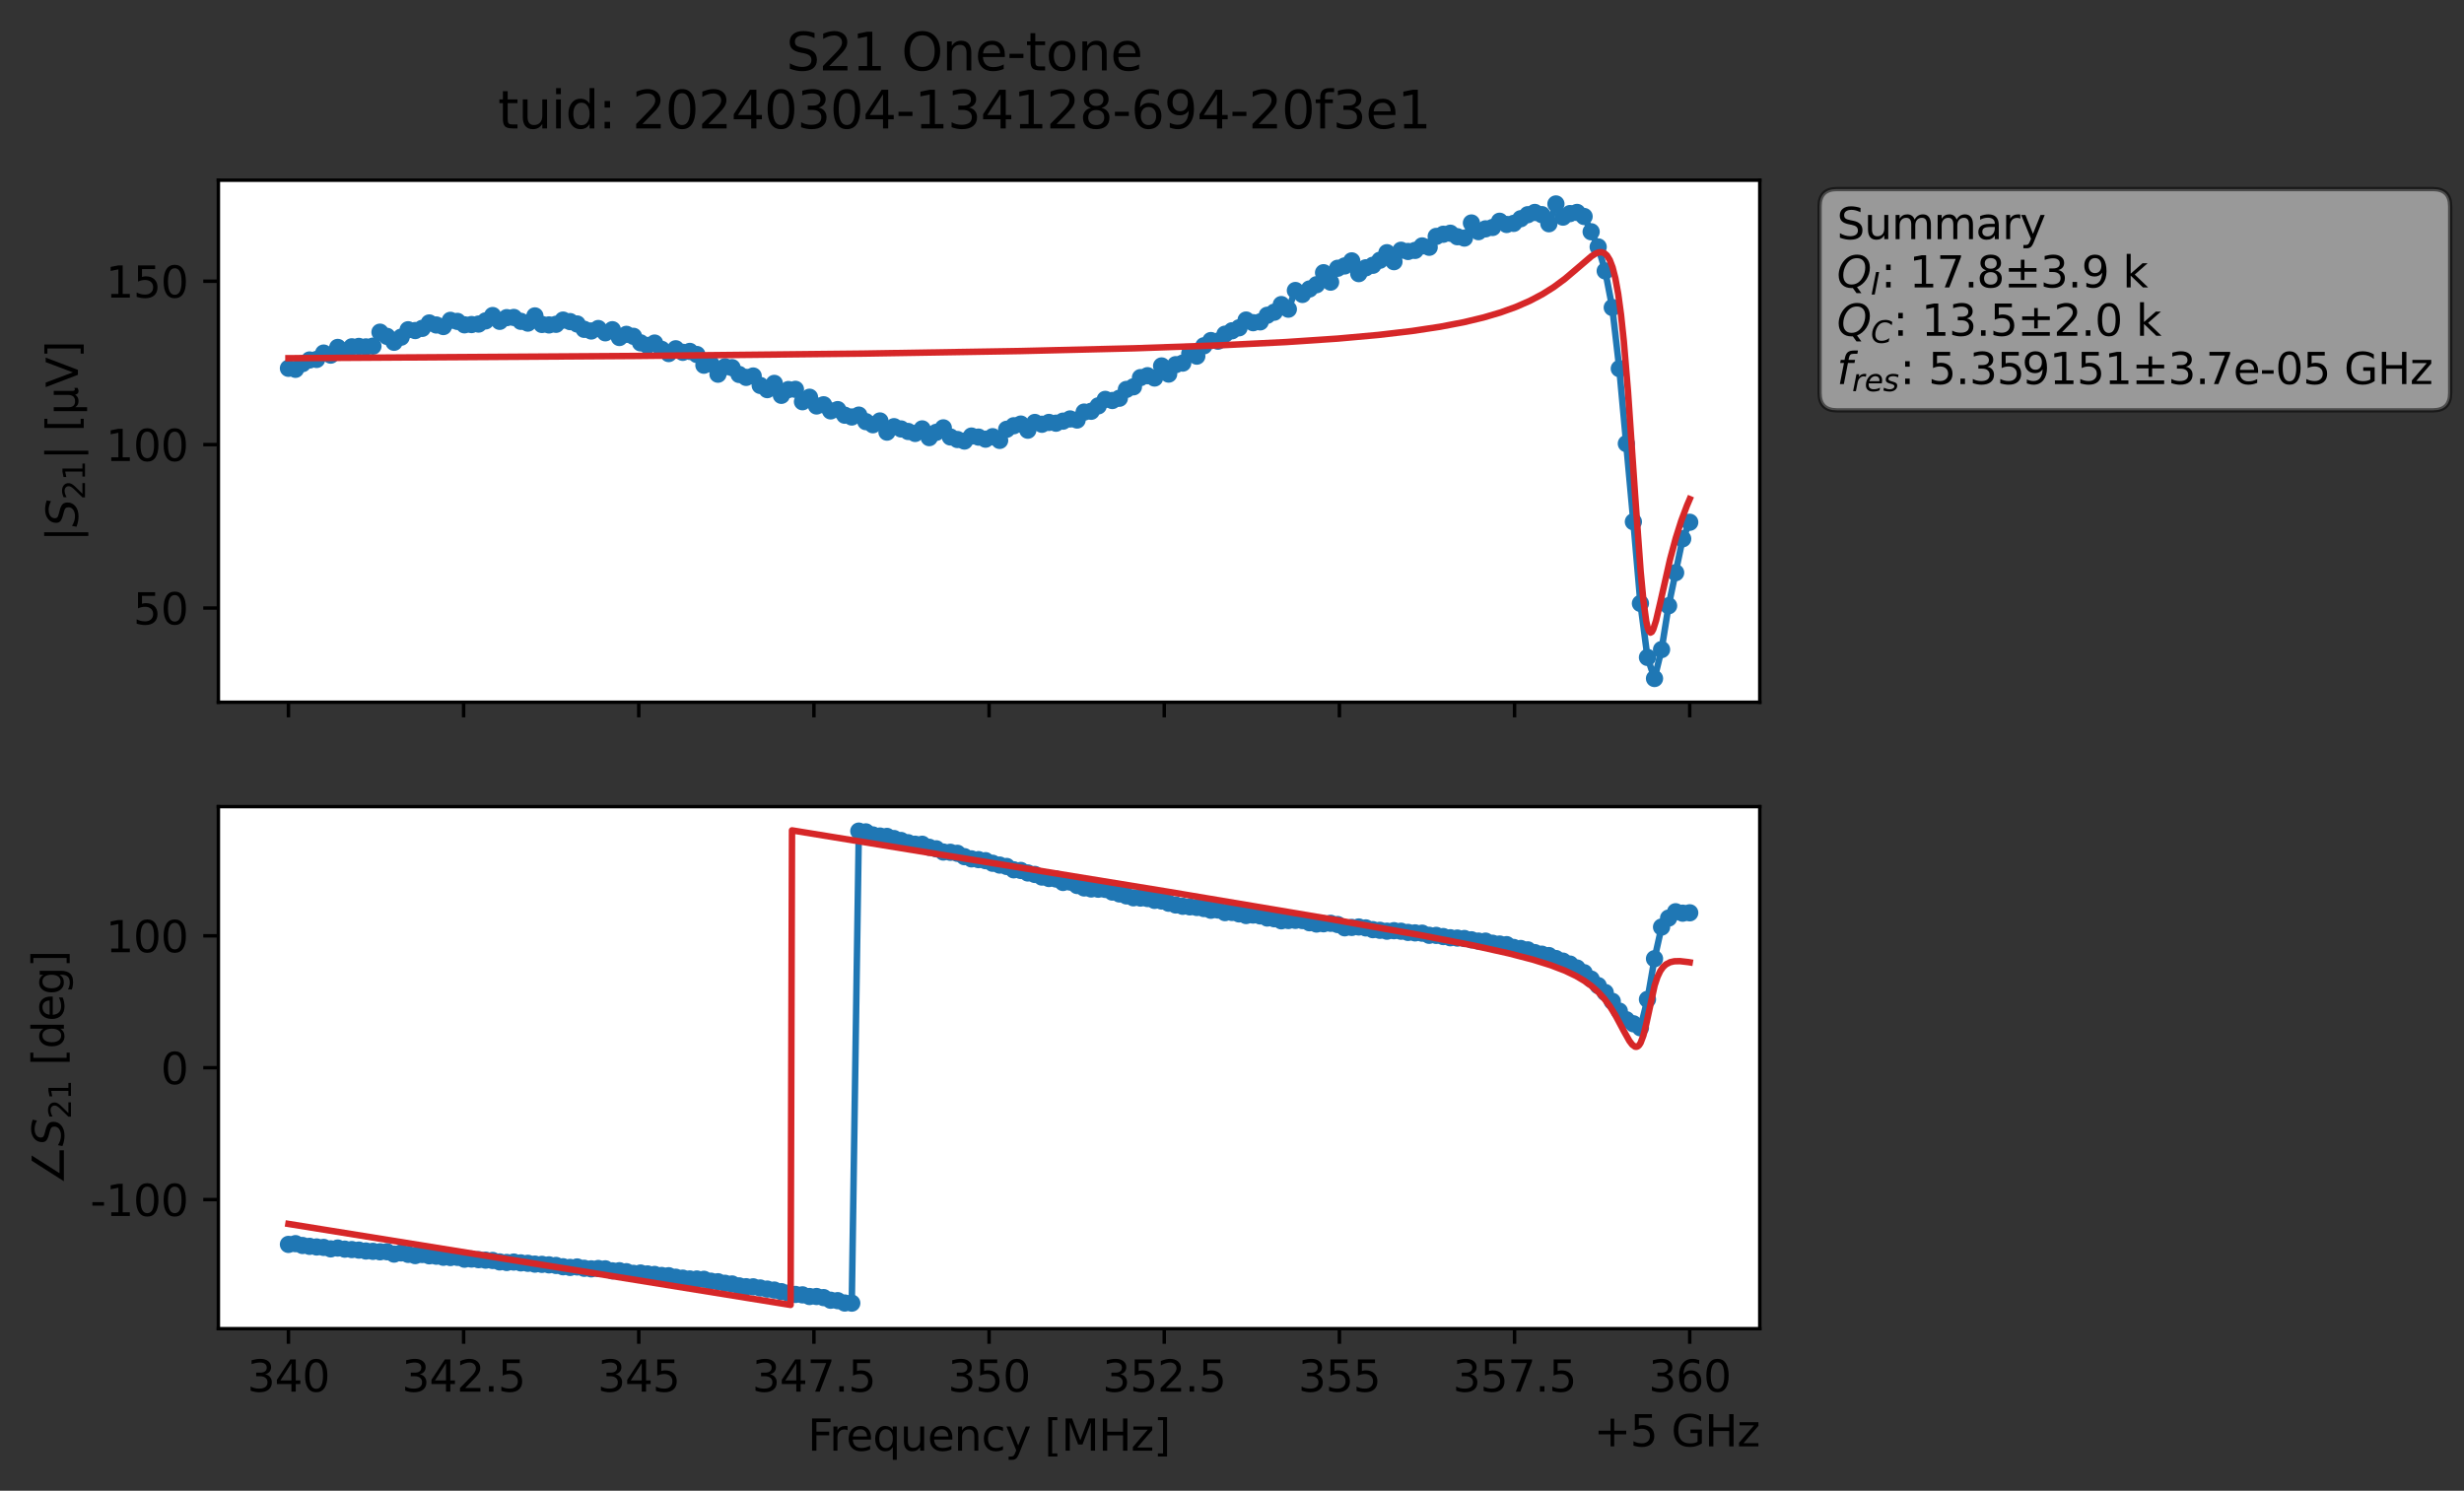 <?xml version="1.0" encoding="utf-8" standalone="no"?>
<!DOCTYPE svg PUBLIC "-//W3C//DTD SVG 1.1//EN"
  "http://www.w3.org/Graphics/SVG/1.1/DTD/svg11.dtd">
<svg xmlns:xlink="http://www.w3.org/1999/xlink" width="570.871pt" height="345.428pt" viewBox="0 0 570.871 345.428" xmlns="http://www.w3.org/2000/svg" version="1.1">
 <rect x="0" y="0" width="570.871" height="345.428" fill="#333333" stroke="none"/>
 <defs>
  <style type="text/css">*{stroke-linejoin: round; stroke-linecap: butt}</style>
 </defs>
 <g id="figure_1">
  <g id="patch_1">
   <path d="M 0 345.428 
L 570.871 345.428 
L 570.871 -0 
L 0 -0 
L 0 345.428 
z
" style="fill: none; opacity: 0"/>
  </g>
  <g id="axes_1">
   <g id="patch_2">
    <path d="M 50.595 162.72 
L 407.715 162.72 
L 407.715 41.76 
L 50.595 41.76 
z
" style="fill: #ffffff"/>
   </g>
   <g id="matplotlib.axis_1">
    <g id="xtick_1">
     <g id="line2d_1">
      <defs>
       <path id="m6a22f76537" d="M 0 0 
L 0 3.5 
" style="stroke: #000000; stroke-width: 0.8"/>
      </defs>
      <g>
       <use xlink:href="#m6a22f76537" x="66.828" y="162.72" style="stroke: #000000; stroke-width: 0.8"/>
      </g>
     </g>
    </g>
    <g id="xtick_2">
     <g id="line2d_2">
      <g>
       <use xlink:href="#m6a22f76537" x="107.41" y="162.72" style="stroke: #000000; stroke-width: 0.8"/>
      </g>
     </g>
    </g>
    <g id="xtick_3">
     <g id="line2d_3">
      <g>
       <use xlink:href="#m6a22f76537" x="147.992" y="162.72" style="stroke: #000000; stroke-width: 0.8"/>
      </g>
     </g>
    </g>
    <g id="xtick_4">
     <g id="line2d_4">
      <g>
       <use xlink:href="#m6a22f76537" x="188.573" y="162.72" style="stroke: #000000; stroke-width: 0.8"/>
      </g>
     </g>
    </g>
    <g id="xtick_5">
     <g id="line2d_5">
      <g>
       <use xlink:href="#m6a22f76537" x="229.155" y="162.72" style="stroke: #000000; stroke-width: 0.8"/>
      </g>
     </g>
    </g>
    <g id="xtick_6">
     <g id="line2d_6">
      <g>
       <use xlink:href="#m6a22f76537" x="269.737" y="162.72" style="stroke: #000000; stroke-width: 0.8"/>
      </g>
     </g>
    </g>
    <g id="xtick_7">
     <g id="line2d_7">
      <g>
       <use xlink:href="#m6a22f76537" x="310.319" y="162.72" style="stroke: #000000; stroke-width: 0.8"/>
      </g>
     </g>
    </g>
    <g id="xtick_8">
     <g id="line2d_8">
      <g>
       <use xlink:href="#m6a22f76537" x="350.901" y="162.72" style="stroke: #000000; stroke-width: 0.8"/>
      </g>
     </g>
    </g>
    <g id="xtick_9">
     <g id="line2d_9">
      <g>
       <use xlink:href="#m6a22f76537" x="391.483" y="162.72" style="stroke: #000000; stroke-width: 0.8"/>
      </g>
     </g>
    </g>
   </g>
   <g id="matplotlib.axis_2">
    <g id="ytick_1">
     <g id="line2d_10">
      <defs>
       <path id="m80c98d900b" d="M 0 0 
L -3.5 0 
" style="stroke: #000000; stroke-width: 0.8"/>
      </defs>
      <g>
       <use xlink:href="#m80c98d900b" x="50.595" y="140.889" style="stroke: #000000; stroke-width: 0.8"/>
      </g>
     </g>
     <g id="text_1">
      <!-- 50 -->
      <g transform="translate(30.87 144.688) scale(0.1 -0.1)">
       <defs>
        <path id="DejaVuSans-35" d="M 691 4666 
L 3169 4666 
L 3169 4134 
L 1269 4134 
L 1269 2991 
Q 1406 3038 1543 3061 
Q 1681 3084 1819 3084 
Q 2600 3084 3056 2656 
Q 3513 2228 3513 1497 
Q 3513 744 3044 326 
Q 2575 -91 1722 -91 
Q 1428 -91 1123 -41 
Q 819 9 494 109 
L 494 744 
Q 775 591 1075 516 
Q 1375 441 1709 441 
Q 2250 441 2565 725 
Q 2881 1009 2881 1497 
Q 2881 1984 2565 2268 
Q 2250 2553 1709 2553 
Q 1456 2553 1204 2497 
Q 953 2441 691 2322 
L 691 4666 
z
" transform="scale(0.016)"/>
        <path id="DejaVuSans-30" d="M 2034 4250 
Q 1547 4250 1301 3770 
Q 1056 3291 1056 2328 
Q 1056 1369 1301 889 
Q 1547 409 2034 409 
Q 2525 409 2770 889 
Q 3016 1369 3016 2328 
Q 3016 3291 2770 3770 
Q 2525 4250 2034 4250 
z
M 2034 4750 
Q 2819 4750 3233 4129 
Q 3647 3509 3647 2328 
Q 3647 1150 3233 529 
Q 2819 -91 2034 -91 
Q 1250 -91 836 529 
Q 422 1150 422 2328 
Q 422 3509 836 4129 
Q 1250 4750 2034 4750 
z
" transform="scale(0.016)"/>
       </defs>
       <use xlink:href="#DejaVuSans-35"/>
       <use xlink:href="#DejaVuSans-30" x="63.623"/>
      </g>
     </g>
    </g>
    <g id="ytick_2">
     <g id="line2d_11">
      <g>
       <use xlink:href="#m80c98d900b" x="50.595" y="103.026" style="stroke: #000000; stroke-width: 0.8"/>
      </g>
     </g>
     <g id="text_2">
      <!-- 100 -->
      <g transform="translate(24.508 106.825) scale(0.1 -0.1)">
       <defs>
        <path id="DejaVuSans-31" d="M 794 531 
L 1825 531 
L 1825 4091 
L 703 3866 
L 703 4441 
L 1819 4666 
L 2450 4666 
L 2450 531 
L 3481 531 
L 3481 0 
L 794 0 
L 794 531 
z
" transform="scale(0.016)"/>
       </defs>
       <use xlink:href="#DejaVuSans-31"/>
       <use xlink:href="#DejaVuSans-30" x="63.623"/>
       <use xlink:href="#DejaVuSans-30" x="127.246"/>
      </g>
     </g>
    </g>
    <g id="ytick_3">
     <g id="line2d_12">
      <g>
       <use xlink:href="#m80c98d900b" x="50.595" y="65.162" style="stroke: #000000; stroke-width: 0.8"/>
      </g>
     </g>
     <g id="text_3">
      <!-- 150 -->
      <g transform="translate(24.508 68.962) scale(0.1 -0.1)">
       <use xlink:href="#DejaVuSans-31"/>
       <use xlink:href="#DejaVuSans-35" x="63.623"/>
       <use xlink:href="#DejaVuSans-30" x="127.246"/>
      </g>
     </g>
    </g>
    <g id="text_4">
     <!-- $|S_{21}|$ [μV] -->
     <g transform="translate(18.108 125.49) rotate(-90) scale(0.1 -0.1)">
      <defs>
       <path id="DejaVuSans-7c" d="M 1344 4891 
L 1344 -1509 
L 813 -1509 
L 813 4891 
L 1344 4891 
z
" transform="scale(0.016)"/>
       <path id="DejaVuSans-Oblique-53" d="M 3859 4513 
L 3738 3897 
Q 3422 4066 3111 4152 
Q 2800 4238 2509 4238 
Q 1944 4238 1609 3991 
Q 1275 3744 1275 3334 
Q 1275 3109 1398 2989 
Q 1522 2869 2034 2731 
L 2413 2638 
Q 3053 2472 3303 2217 
Q 3553 1963 3553 1503 
Q 3553 797 2998 353 
Q 2444 -91 1538 -91 
Q 1166 -91 791 -17 
Q 416 56 38 206 
L 166 856 
Q 513 641 861 531 
Q 1209 422 1556 422 
Q 2147 422 2503 684 
Q 2859 947 2859 1369 
Q 2859 1650 2717 1795 
Q 2575 1941 2106 2059 
L 1728 2156 
Q 1081 2325 845 2545 
Q 609 2766 609 3163 
Q 609 3859 1145 4304 
Q 1681 4750 2541 4750 
Q 2875 4750 3203 4690 
Q 3531 4631 3859 4513 
z
" transform="scale(0.016)"/>
       <path id="DejaVuSans-32" d="M 1228 531 
L 3431 531 
L 3431 0 
L 469 0 
L 469 531 
Q 828 903 1448 1529 
Q 2069 2156 2228 2338 
Q 2531 2678 2651 2914 
Q 2772 3150 2772 3378 
Q 2772 3750 2511 3984 
Q 2250 4219 1831 4219 
Q 1534 4219 1204 4116 
Q 875 4013 500 3803 
L 500 4441 
Q 881 4594 1212 4672 
Q 1544 4750 1819 4750 
Q 2544 4750 2975 4387 
Q 3406 4025 3406 3419 
Q 3406 3131 3298 2873 
Q 3191 2616 2906 2266 
Q 2828 2175 2409 1742 
Q 1991 1309 1228 531 
z
" transform="scale(0.016)"/>
       <path id="DejaVuSans-20" transform="scale(0.016)"/>
       <path id="DejaVuSans-5b" d="M 550 4863 
L 1875 4863 
L 1875 4416 
L 1125 4416 
L 1125 -397 
L 1875 -397 
L 1875 -844 
L 550 -844 
L 550 4863 
z
" transform="scale(0.016)"/>
       <path id="DejaVuSans-3bc" d="M 544 -1331 
L 544 3500 
L 1119 3500 
L 1119 1325 
Q 1119 872 1334 640 
Q 1550 409 1972 409 
Q 2434 409 2667 671 
Q 2900 934 2900 1459 
L 2900 3500 
L 3475 3500 
L 3475 806 
Q 3475 619 3529 530 
Q 3584 441 3700 441 
Q 3728 441 3778 458 
Q 3828 475 3916 513 
L 3916 50 
Q 3788 -22 3673 -56 
Q 3559 -91 3450 -91 
Q 3234 -91 3106 31 
Q 2978 153 2931 403 
Q 2775 156 2548 32 
Q 2322 -91 2016 -91 
Q 1697 -91 1473 31 
Q 1250 153 1119 397 
L 1119 -1331 
L 544 -1331 
z
" transform="scale(0.016)"/>
       <path id="DejaVuSans-56" d="M 1831 0 
L 50 4666 
L 709 4666 
L 2188 738 
L 3669 4666 
L 4325 4666 
L 2547 0 
L 1831 0 
z
" transform="scale(0.016)"/>
       <path id="DejaVuSans-5d" d="M 1947 4863 
L 1947 -844 
L 622 -844 
L 622 -397 
L 1369 -397 
L 1369 4416 
L 622 4416 
L 622 4863 
L 1947 4863 
z
" transform="scale(0.016)"/>
      </defs>
      <use xlink:href="#DejaVuSans-7c" transform="translate(0 0.578)"/>
      <use xlink:href="#DejaVuSans-Oblique-53" transform="translate(33.691 0.578)"/>
      <use xlink:href="#DejaVuSans-32" transform="translate(97.168 -15.828) scale(0.7)"/>
      <use xlink:href="#DejaVuSans-31" transform="translate(141.704 -15.828) scale(0.7)"/>
      <use xlink:href="#DejaVuSans-7c" transform="translate(188.975 0.578)"/>
      <use xlink:href="#DejaVuSans-20" transform="translate(222.666 0.578)"/>
      <use xlink:href="#DejaVuSans-5b" transform="translate(254.453 0.578)"/>
      <use xlink:href="#DejaVuSans-3bc" transform="translate(293.467 0.578)"/>
      <use xlink:href="#DejaVuSans-56" transform="translate(357.09 0.578)"/>
      <use xlink:href="#DejaVuSans-5d" transform="translate(425.498 0.578)"/>
     </g>
    </g>
   </g>
   <g id="line2d_13">
    <path d="M 66.828 85.344 
L 68.459 85.577 
L 70.091 84.259 
L 71.722 83.415 
L 73.354 83.289 
L 74.985 81.813 
L 76.617 82.29 
L 78.248 80.506 
L 79.879 81.321 
L 81.511 80.364 
L 83.142 80.272 
L 84.774 80.385 
L 86.405 80.21 
L 88.037 76.969 
L 89.668 77.948 
L 91.299 79.31 
L 92.931 78.131 
L 94.562 76.411 
L 96.194 76.597 
L 97.825 76.09 
L 99.457 74.838 
L 102.719 75.666 
L 104.351 74.229 
L 105.982 74.475 
L 107.614 75.268 
L 110.877 75.091 
L 112.508 74.353 
L 114.14 73.116 
L 115.771 74.461 
L 117.402 73.606 
L 119.034 73.559 
L 120.665 74.458 
L 122.297 74.868 
L 123.928 73.201 
L 125.56 75.183 
L 127.191 75.29 
L 128.822 75.149 
L 130.454 74.172 
L 132.085 74.526 
L 133.717 75.074 
L 135.348 76.312 
L 136.98 76.697 
L 138.611 76.125 
L 140.242 77.116 
L 141.874 76.401 
L 143.505 78.206 
L 145.137 77.476 
L 146.768 77.933 
L 148.4 79.438 
L 150.031 80.05 
L 151.662 79.493 
L 153.294 80.953 
L 154.925 81.925 
L 156.557 80.819 
L 158.188 81.642 
L 159.82 81.429 
L 161.451 82.147 
L 163.082 84.626 
L 164.714 84.321 
L 166.345 86.708 
L 167.977 84.989 
L 169.608 85.191 
L 171.24 86.773 
L 172.871 87.449 
L 174.502 87.13 
L 176.134 89.313 
L 177.765 90.284 
L 179.397 88.839 
L 181.028 91.605 
L 182.66 90.269 
L 184.291 90.218 
L 185.922 93.088 
L 187.554 92.048 
L 189.185 94.071 
L 190.817 93.795 
L 192.448 95.211 
L 194.08 94.913 
L 195.711 96.207 
L 197.342 96.625 
L 198.974 96.188 
L 200.605 97.701 
L 202.237 98.421 
L 203.868 97.542 
L 205.5 100.128 
L 207.131 98.868 
L 212.025 100.436 
L 213.657 99.385 
L 215.288 101.406 
L 216.92 100.178 
L 218.551 99.146 
L 220.182 101.251 
L 221.814 101.843 
L 223.445 102.197 
L 225.077 101.042 
L 226.708 101.288 
L 228.34 101.762 
L 229.971 101.19 
L 231.602 102.049 
L 233.234 99.474 
L 234.865 98.653 
L 236.497 98.265 
L 238.128 99.682 
L 239.76 97.893 
L 241.391 98.307 
L 243.022 97.885 
L 244.654 98.062 
L 247.917 97.076 
L 249.548 97.325 
L 251.18 95.488 
L 252.811 95.298 
L 254.442 94.045 
L 256.074 92.545 
L 257.705 92.806 
L 259.337 92.279 
L 260.968 90.238 
L 262.6 89.63 
L 264.231 87.496 
L 265.862 87.056 
L 267.494 87.592 
L 269.125 84.799 
L 270.757 86.681 
L 272.388 84.502 
L 274.02 84.137 
L 275.651 81.921 
L 277.282 82.524 
L 278.914 80.132 
L 280.545 78.914 
L 282.177 79.056 
L 283.808 77.439 
L 287.071 75.958 
L 288.703 74.161 
L 290.334 74.775 
L 291.965 74.584 
L 293.597 73.054 
L 295.228 72.34 
L 296.86 70.577 
L 298.491 71.641 
L 300.123 67.316 
L 301.754 68.223 
L 303.385 66.958 
L 305.017 65.973 
L 306.648 63.192 
L 308.28 65.379 
L 309.911 62.163 
L 311.543 61.621 
L 313.174 60.45 
L 314.805 63.404 
L 316.437 62.054 
L 318.068 61.471 
L 319.7 60.305 
L 321.331 58.557 
L 322.963 60.633 
L 324.594 57.985 
L 326.225 58.272 
L 327.857 58.025 
L 329.488 56.985 
L 331.12 57.297 
L 332.751 54.782 
L 334.383 54.281 
L 336.014 54.043 
L 337.645 54.852 
L 339.277 55.164 
L 340.908 51.67 
L 342.54 53.679 
L 344.171 53.029 
L 345.803 52.709 
L 347.434 51.27 
L 349.065 52.013 
L 350.697 51.762 
L 352.328 50.681 
L 353.96 49.749 
L 355.591 49.226 
L 357.223 49.736 
L 358.854 51.844 
L 360.485 47.258 
L 362.117 50.312 
L 363.748 49.49 
L 365.38 49.223 
L 367.011 50.163 
L 370.274 57.217 
L 371.905 62.784 
L 373.537 71.259 
L 375.168 85.419 
L 378.431 120.899 
L 380.063 139.826 
L 381.694 152.337 
L 383.325 157.222 
L 384.957 150.515 
L 386.588 140.365 
L 389.851 124.844 
L 391.483 121.017 
L 391.483 121.017 
" clip-path="url(#p5e8cd480c4)" style="fill: none; stroke: #1f77b4; stroke-width: 1.5; stroke-linecap: square"/>
    <defs>
     <path id="m63a8ccb52f" d="M 0 1.5 
C 0.398 1.5 0.779 1.342 1.061 1.061 
C 1.342 0.779 1.5 0.398 1.5 0 
C 1.5 -0.398 1.342 -0.779 1.061 -1.061 
C 0.779 -1.342 0.398 -1.5 0 -1.5 
C -0.398 -1.5 -0.779 -1.342 -1.061 -1.061 
C -1.342 -0.779 -1.5 -0.398 -1.5 0 
C -1.5 0.398 -1.342 0.779 -1.061 1.061 
C -0.779 1.342 -0.398 1.5 0 1.5 
z
" style="stroke: #1f77b4"/>
    </defs>
    <g clip-path="url(#p5e8cd480c4)">
     <use xlink:href="#m63a8ccb52f" x="66.828" y="85.344" style="fill: #1f77b4; stroke: #1f77b4"/>
     <use xlink:href="#m63a8ccb52f" x="68.459" y="85.577" style="fill: #1f77b4; stroke: #1f77b4"/>
     <use xlink:href="#m63a8ccb52f" x="70.091" y="84.259" style="fill: #1f77b4; stroke: #1f77b4"/>
     <use xlink:href="#m63a8ccb52f" x="71.722" y="83.415" style="fill: #1f77b4; stroke: #1f77b4"/>
     <use xlink:href="#m63a8ccb52f" x="73.354" y="83.289" style="fill: #1f77b4; stroke: #1f77b4"/>
     <use xlink:href="#m63a8ccb52f" x="74.985" y="81.813" style="fill: #1f77b4; stroke: #1f77b4"/>
     <use xlink:href="#m63a8ccb52f" x="76.617" y="82.29" style="fill: #1f77b4; stroke: #1f77b4"/>
     <use xlink:href="#m63a8ccb52f" x="78.248" y="80.506" style="fill: #1f77b4; stroke: #1f77b4"/>
     <use xlink:href="#m63a8ccb52f" x="79.879" y="81.321" style="fill: #1f77b4; stroke: #1f77b4"/>
     <use xlink:href="#m63a8ccb52f" x="81.511" y="80.364" style="fill: #1f77b4; stroke: #1f77b4"/>
     <use xlink:href="#m63a8ccb52f" x="83.142" y="80.272" style="fill: #1f77b4; stroke: #1f77b4"/>
     <use xlink:href="#m63a8ccb52f" x="84.774" y="80.385" style="fill: #1f77b4; stroke: #1f77b4"/>
     <use xlink:href="#m63a8ccb52f" x="86.405" y="80.21" style="fill: #1f77b4; stroke: #1f77b4"/>
     <use xlink:href="#m63a8ccb52f" x="88.037" y="76.969" style="fill: #1f77b4; stroke: #1f77b4"/>
     <use xlink:href="#m63a8ccb52f" x="89.668" y="77.948" style="fill: #1f77b4; stroke: #1f77b4"/>
     <use xlink:href="#m63a8ccb52f" x="91.299" y="79.31" style="fill: #1f77b4; stroke: #1f77b4"/>
     <use xlink:href="#m63a8ccb52f" x="92.931" y="78.131" style="fill: #1f77b4; stroke: #1f77b4"/>
     <use xlink:href="#m63a8ccb52f" x="94.562" y="76.411" style="fill: #1f77b4; stroke: #1f77b4"/>
     <use xlink:href="#m63a8ccb52f" x="96.194" y="76.597" style="fill: #1f77b4; stroke: #1f77b4"/>
     <use xlink:href="#m63a8ccb52f" x="97.825" y="76.09" style="fill: #1f77b4; stroke: #1f77b4"/>
     <use xlink:href="#m63a8ccb52f" x="99.457" y="74.838" style="fill: #1f77b4; stroke: #1f77b4"/>
     <use xlink:href="#m63a8ccb52f" x="101.088" y="75.307" style="fill: #1f77b4; stroke: #1f77b4"/>
     <use xlink:href="#m63a8ccb52f" x="102.719" y="75.666" style="fill: #1f77b4; stroke: #1f77b4"/>
     <use xlink:href="#m63a8ccb52f" x="104.351" y="74.229" style="fill: #1f77b4; stroke: #1f77b4"/>
     <use xlink:href="#m63a8ccb52f" x="105.982" y="74.475" style="fill: #1f77b4; stroke: #1f77b4"/>
     <use xlink:href="#m63a8ccb52f" x="107.614" y="75.268" style="fill: #1f77b4; stroke: #1f77b4"/>
     <use xlink:href="#m63a8ccb52f" x="109.245" y="75.206" style="fill: #1f77b4; stroke: #1f77b4"/>
     <use xlink:href="#m63a8ccb52f" x="110.877" y="75.091" style="fill: #1f77b4; stroke: #1f77b4"/>
     <use xlink:href="#m63a8ccb52f" x="112.508" y="74.353" style="fill: #1f77b4; stroke: #1f77b4"/>
     <use xlink:href="#m63a8ccb52f" x="114.14" y="73.116" style="fill: #1f77b4; stroke: #1f77b4"/>
     <use xlink:href="#m63a8ccb52f" x="115.771" y="74.461" style="fill: #1f77b4; stroke: #1f77b4"/>
     <use xlink:href="#m63a8ccb52f" x="117.402" y="73.606" style="fill: #1f77b4; stroke: #1f77b4"/>
     <use xlink:href="#m63a8ccb52f" x="119.034" y="73.559" style="fill: #1f77b4; stroke: #1f77b4"/>
     <use xlink:href="#m63a8ccb52f" x="120.665" y="74.458" style="fill: #1f77b4; stroke: #1f77b4"/>
     <use xlink:href="#m63a8ccb52f" x="122.297" y="74.868" style="fill: #1f77b4; stroke: #1f77b4"/>
     <use xlink:href="#m63a8ccb52f" x="123.928" y="73.201" style="fill: #1f77b4; stroke: #1f77b4"/>
     <use xlink:href="#m63a8ccb52f" x="125.56" y="75.183" style="fill: #1f77b4; stroke: #1f77b4"/>
     <use xlink:href="#m63a8ccb52f" x="127.191" y="75.29" style="fill: #1f77b4; stroke: #1f77b4"/>
     <use xlink:href="#m63a8ccb52f" x="128.822" y="75.149" style="fill: #1f77b4; stroke: #1f77b4"/>
     <use xlink:href="#m63a8ccb52f" x="130.454" y="74.172" style="fill: #1f77b4; stroke: #1f77b4"/>
     <use xlink:href="#m63a8ccb52f" x="132.085" y="74.526" style="fill: #1f77b4; stroke: #1f77b4"/>
     <use xlink:href="#m63a8ccb52f" x="133.717" y="75.074" style="fill: #1f77b4; stroke: #1f77b4"/>
     <use xlink:href="#m63a8ccb52f" x="135.348" y="76.312" style="fill: #1f77b4; stroke: #1f77b4"/>
     <use xlink:href="#m63a8ccb52f" x="136.98" y="76.697" style="fill: #1f77b4; stroke: #1f77b4"/>
     <use xlink:href="#m63a8ccb52f" x="138.611" y="76.125" style="fill: #1f77b4; stroke: #1f77b4"/>
     <use xlink:href="#m63a8ccb52f" x="140.242" y="77.116" style="fill: #1f77b4; stroke: #1f77b4"/>
     <use xlink:href="#m63a8ccb52f" x="141.874" y="76.401" style="fill: #1f77b4; stroke: #1f77b4"/>
     <use xlink:href="#m63a8ccb52f" x="143.505" y="78.206" style="fill: #1f77b4; stroke: #1f77b4"/>
     <use xlink:href="#m63a8ccb52f" x="145.137" y="77.476" style="fill: #1f77b4; stroke: #1f77b4"/>
     <use xlink:href="#m63a8ccb52f" x="146.768" y="77.933" style="fill: #1f77b4; stroke: #1f77b4"/>
     <use xlink:href="#m63a8ccb52f" x="148.4" y="79.438" style="fill: #1f77b4; stroke: #1f77b4"/>
     <use xlink:href="#m63a8ccb52f" x="150.031" y="80.05" style="fill: #1f77b4; stroke: #1f77b4"/>
     <use xlink:href="#m63a8ccb52f" x="151.662" y="79.493" style="fill: #1f77b4; stroke: #1f77b4"/>
     <use xlink:href="#m63a8ccb52f" x="153.294" y="80.953" style="fill: #1f77b4; stroke: #1f77b4"/>
     <use xlink:href="#m63a8ccb52f" x="154.925" y="81.925" style="fill: #1f77b4; stroke: #1f77b4"/>
     <use xlink:href="#m63a8ccb52f" x="156.557" y="80.819" style="fill: #1f77b4; stroke: #1f77b4"/>
     <use xlink:href="#m63a8ccb52f" x="158.188" y="81.642" style="fill: #1f77b4; stroke: #1f77b4"/>
     <use xlink:href="#m63a8ccb52f" x="159.82" y="81.429" style="fill: #1f77b4; stroke: #1f77b4"/>
     <use xlink:href="#m63a8ccb52f" x="161.451" y="82.147" style="fill: #1f77b4; stroke: #1f77b4"/>
     <use xlink:href="#m63a8ccb52f" x="163.082" y="84.626" style="fill: #1f77b4; stroke: #1f77b4"/>
     <use xlink:href="#m63a8ccb52f" x="164.714" y="84.321" style="fill: #1f77b4; stroke: #1f77b4"/>
     <use xlink:href="#m63a8ccb52f" x="166.345" y="86.708" style="fill: #1f77b4; stroke: #1f77b4"/>
     <use xlink:href="#m63a8ccb52f" x="167.977" y="84.989" style="fill: #1f77b4; stroke: #1f77b4"/>
     <use xlink:href="#m63a8ccb52f" x="169.608" y="85.191" style="fill: #1f77b4; stroke: #1f77b4"/>
     <use xlink:href="#m63a8ccb52f" x="171.24" y="86.773" style="fill: #1f77b4; stroke: #1f77b4"/>
     <use xlink:href="#m63a8ccb52f" x="172.871" y="87.449" style="fill: #1f77b4; stroke: #1f77b4"/>
     <use xlink:href="#m63a8ccb52f" x="174.502" y="87.13" style="fill: #1f77b4; stroke: #1f77b4"/>
     <use xlink:href="#m63a8ccb52f" x="176.134" y="89.313" style="fill: #1f77b4; stroke: #1f77b4"/>
     <use xlink:href="#m63a8ccb52f" x="177.765" y="90.284" style="fill: #1f77b4; stroke: #1f77b4"/>
     <use xlink:href="#m63a8ccb52f" x="179.397" y="88.839" style="fill: #1f77b4; stroke: #1f77b4"/>
     <use xlink:href="#m63a8ccb52f" x="181.028" y="91.605" style="fill: #1f77b4; stroke: #1f77b4"/>
     <use xlink:href="#m63a8ccb52f" x="182.66" y="90.269" style="fill: #1f77b4; stroke: #1f77b4"/>
     <use xlink:href="#m63a8ccb52f" x="184.291" y="90.218" style="fill: #1f77b4; stroke: #1f77b4"/>
     <use xlink:href="#m63a8ccb52f" x="185.922" y="93.088" style="fill: #1f77b4; stroke: #1f77b4"/>
     <use xlink:href="#m63a8ccb52f" x="187.554" y="92.048" style="fill: #1f77b4; stroke: #1f77b4"/>
     <use xlink:href="#m63a8ccb52f" x="189.185" y="94.071" style="fill: #1f77b4; stroke: #1f77b4"/>
     <use xlink:href="#m63a8ccb52f" x="190.817" y="93.795" style="fill: #1f77b4; stroke: #1f77b4"/>
     <use xlink:href="#m63a8ccb52f" x="192.448" y="95.211" style="fill: #1f77b4; stroke: #1f77b4"/>
     <use xlink:href="#m63a8ccb52f" x="194.08" y="94.913" style="fill: #1f77b4; stroke: #1f77b4"/>
     <use xlink:href="#m63a8ccb52f" x="195.711" y="96.207" style="fill: #1f77b4; stroke: #1f77b4"/>
     <use xlink:href="#m63a8ccb52f" x="197.342" y="96.625" style="fill: #1f77b4; stroke: #1f77b4"/>
     <use xlink:href="#m63a8ccb52f" x="198.974" y="96.188" style="fill: #1f77b4; stroke: #1f77b4"/>
     <use xlink:href="#m63a8ccb52f" x="200.605" y="97.701" style="fill: #1f77b4; stroke: #1f77b4"/>
     <use xlink:href="#m63a8ccb52f" x="202.237" y="98.421" style="fill: #1f77b4; stroke: #1f77b4"/>
     <use xlink:href="#m63a8ccb52f" x="203.868" y="97.542" style="fill: #1f77b4; stroke: #1f77b4"/>
     <use xlink:href="#m63a8ccb52f" x="205.5" y="100.128" style="fill: #1f77b4; stroke: #1f77b4"/>
     <use xlink:href="#m63a8ccb52f" x="207.131" y="98.868" style="fill: #1f77b4; stroke: #1f77b4"/>
     <use xlink:href="#m63a8ccb52f" x="208.762" y="99.396" style="fill: #1f77b4; stroke: #1f77b4"/>
     <use xlink:href="#m63a8ccb52f" x="210.394" y="99.979" style="fill: #1f77b4; stroke: #1f77b4"/>
     <use xlink:href="#m63a8ccb52f" x="212.025" y="100.436" style="fill: #1f77b4; stroke: #1f77b4"/>
     <use xlink:href="#m63a8ccb52f" x="213.657" y="99.385" style="fill: #1f77b4; stroke: #1f77b4"/>
     <use xlink:href="#m63a8ccb52f" x="215.288" y="101.406" style="fill: #1f77b4; stroke: #1f77b4"/>
     <use xlink:href="#m63a8ccb52f" x="216.92" y="100.178" style="fill: #1f77b4; stroke: #1f77b4"/>
     <use xlink:href="#m63a8ccb52f" x="218.551" y="99.146" style="fill: #1f77b4; stroke: #1f77b4"/>
     <use xlink:href="#m63a8ccb52f" x="220.182" y="101.251" style="fill: #1f77b4; stroke: #1f77b4"/>
     <use xlink:href="#m63a8ccb52f" x="221.814" y="101.843" style="fill: #1f77b4; stroke: #1f77b4"/>
     <use xlink:href="#m63a8ccb52f" x="223.445" y="102.197" style="fill: #1f77b4; stroke: #1f77b4"/>
     <use xlink:href="#m63a8ccb52f" x="225.077" y="101.042" style="fill: #1f77b4; stroke: #1f77b4"/>
     <use xlink:href="#m63a8ccb52f" x="226.708" y="101.288" style="fill: #1f77b4; stroke: #1f77b4"/>
     <use xlink:href="#m63a8ccb52f" x="228.34" y="101.762" style="fill: #1f77b4; stroke: #1f77b4"/>
     <use xlink:href="#m63a8ccb52f" x="229.971" y="101.19" style="fill: #1f77b4; stroke: #1f77b4"/>
     <use xlink:href="#m63a8ccb52f" x="231.602" y="102.049" style="fill: #1f77b4; stroke: #1f77b4"/>
     <use xlink:href="#m63a8ccb52f" x="233.234" y="99.474" style="fill: #1f77b4; stroke: #1f77b4"/>
     <use xlink:href="#m63a8ccb52f" x="234.865" y="98.653" style="fill: #1f77b4; stroke: #1f77b4"/>
     <use xlink:href="#m63a8ccb52f" x="236.497" y="98.265" style="fill: #1f77b4; stroke: #1f77b4"/>
     <use xlink:href="#m63a8ccb52f" x="238.128" y="99.682" style="fill: #1f77b4; stroke: #1f77b4"/>
     <use xlink:href="#m63a8ccb52f" x="239.76" y="97.893" style="fill: #1f77b4; stroke: #1f77b4"/>
     <use xlink:href="#m63a8ccb52f" x="241.391" y="98.307" style="fill: #1f77b4; stroke: #1f77b4"/>
     <use xlink:href="#m63a8ccb52f" x="243.022" y="97.885" style="fill: #1f77b4; stroke: #1f77b4"/>
     <use xlink:href="#m63a8ccb52f" x="244.654" y="98.062" style="fill: #1f77b4; stroke: #1f77b4"/>
     <use xlink:href="#m63a8ccb52f" x="246.285" y="97.587" style="fill: #1f77b4; stroke: #1f77b4"/>
     <use xlink:href="#m63a8ccb52f" x="247.917" y="97.076" style="fill: #1f77b4; stroke: #1f77b4"/>
     <use xlink:href="#m63a8ccb52f" x="249.548" y="97.325" style="fill: #1f77b4; stroke: #1f77b4"/>
     <use xlink:href="#m63a8ccb52f" x="251.18" y="95.488" style="fill: #1f77b4; stroke: #1f77b4"/>
     <use xlink:href="#m63a8ccb52f" x="252.811" y="95.298" style="fill: #1f77b4; stroke: #1f77b4"/>
     <use xlink:href="#m63a8ccb52f" x="254.442" y="94.045" style="fill: #1f77b4; stroke: #1f77b4"/>
     <use xlink:href="#m63a8ccb52f" x="256.074" y="92.545" style="fill: #1f77b4; stroke: #1f77b4"/>
     <use xlink:href="#m63a8ccb52f" x="257.705" y="92.806" style="fill: #1f77b4; stroke: #1f77b4"/>
     <use xlink:href="#m63a8ccb52f" x="259.337" y="92.279" style="fill: #1f77b4; stroke: #1f77b4"/>
     <use xlink:href="#m63a8ccb52f" x="260.968" y="90.238" style="fill: #1f77b4; stroke: #1f77b4"/>
     <use xlink:href="#m63a8ccb52f" x="262.6" y="89.63" style="fill: #1f77b4; stroke: #1f77b4"/>
     <use xlink:href="#m63a8ccb52f" x="264.231" y="87.496" style="fill: #1f77b4; stroke: #1f77b4"/>
     <use xlink:href="#m63a8ccb52f" x="265.862" y="87.056" style="fill: #1f77b4; stroke: #1f77b4"/>
     <use xlink:href="#m63a8ccb52f" x="267.494" y="87.592" style="fill: #1f77b4; stroke: #1f77b4"/>
     <use xlink:href="#m63a8ccb52f" x="269.125" y="84.799" style="fill: #1f77b4; stroke: #1f77b4"/>
     <use xlink:href="#m63a8ccb52f" x="270.757" y="86.681" style="fill: #1f77b4; stroke: #1f77b4"/>
     <use xlink:href="#m63a8ccb52f" x="272.388" y="84.502" style="fill: #1f77b4; stroke: #1f77b4"/>
     <use xlink:href="#m63a8ccb52f" x="274.02" y="84.137" style="fill: #1f77b4; stroke: #1f77b4"/>
     <use xlink:href="#m63a8ccb52f" x="275.651" y="81.921" style="fill: #1f77b4; stroke: #1f77b4"/>
     <use xlink:href="#m63a8ccb52f" x="277.282" y="82.524" style="fill: #1f77b4; stroke: #1f77b4"/>
     <use xlink:href="#m63a8ccb52f" x="278.914" y="80.132" style="fill: #1f77b4; stroke: #1f77b4"/>
     <use xlink:href="#m63a8ccb52f" x="280.545" y="78.914" style="fill: #1f77b4; stroke: #1f77b4"/>
     <use xlink:href="#m63a8ccb52f" x="282.177" y="79.056" style="fill: #1f77b4; stroke: #1f77b4"/>
     <use xlink:href="#m63a8ccb52f" x="283.808" y="77.439" style="fill: #1f77b4; stroke: #1f77b4"/>
     <use xlink:href="#m63a8ccb52f" x="285.44" y="76.648" style="fill: #1f77b4; stroke: #1f77b4"/>
     <use xlink:href="#m63a8ccb52f" x="287.071" y="75.958" style="fill: #1f77b4; stroke: #1f77b4"/>
     <use xlink:href="#m63a8ccb52f" x="288.703" y="74.161" style="fill: #1f77b4; stroke: #1f77b4"/>
     <use xlink:href="#m63a8ccb52f" x="290.334" y="74.775" style="fill: #1f77b4; stroke: #1f77b4"/>
     <use xlink:href="#m63a8ccb52f" x="291.965" y="74.584" style="fill: #1f77b4; stroke: #1f77b4"/>
     <use xlink:href="#m63a8ccb52f" x="293.597" y="73.054" style="fill: #1f77b4; stroke: #1f77b4"/>
     <use xlink:href="#m63a8ccb52f" x="295.228" y="72.34" style="fill: #1f77b4; stroke: #1f77b4"/>
     <use xlink:href="#m63a8ccb52f" x="296.86" y="70.577" style="fill: #1f77b4; stroke: #1f77b4"/>
     <use xlink:href="#m63a8ccb52f" x="298.491" y="71.641" style="fill: #1f77b4; stroke: #1f77b4"/>
     <use xlink:href="#m63a8ccb52f" x="300.123" y="67.316" style="fill: #1f77b4; stroke: #1f77b4"/>
     <use xlink:href="#m63a8ccb52f" x="301.754" y="68.223" style="fill: #1f77b4; stroke: #1f77b4"/>
     <use xlink:href="#m63a8ccb52f" x="303.385" y="66.958" style="fill: #1f77b4; stroke: #1f77b4"/>
     <use xlink:href="#m63a8ccb52f" x="305.017" y="65.973" style="fill: #1f77b4; stroke: #1f77b4"/>
     <use xlink:href="#m63a8ccb52f" x="306.648" y="63.192" style="fill: #1f77b4; stroke: #1f77b4"/>
     <use xlink:href="#m63a8ccb52f" x="308.28" y="65.379" style="fill: #1f77b4; stroke: #1f77b4"/>
     <use xlink:href="#m63a8ccb52f" x="309.911" y="62.163" style="fill: #1f77b4; stroke: #1f77b4"/>
     <use xlink:href="#m63a8ccb52f" x="311.543" y="61.621" style="fill: #1f77b4; stroke: #1f77b4"/>
     <use xlink:href="#m63a8ccb52f" x="313.174" y="60.45" style="fill: #1f77b4; stroke: #1f77b4"/>
     <use xlink:href="#m63a8ccb52f" x="314.805" y="63.404" style="fill: #1f77b4; stroke: #1f77b4"/>
     <use xlink:href="#m63a8ccb52f" x="316.437" y="62.054" style="fill: #1f77b4; stroke: #1f77b4"/>
     <use xlink:href="#m63a8ccb52f" x="318.068" y="61.471" style="fill: #1f77b4; stroke: #1f77b4"/>
     <use xlink:href="#m63a8ccb52f" x="319.7" y="60.305" style="fill: #1f77b4; stroke: #1f77b4"/>
     <use xlink:href="#m63a8ccb52f" x="321.331" y="58.557" style="fill: #1f77b4; stroke: #1f77b4"/>
     <use xlink:href="#m63a8ccb52f" x="322.963" y="60.633" style="fill: #1f77b4; stroke: #1f77b4"/>
     <use xlink:href="#m63a8ccb52f" x="324.594" y="57.985" style="fill: #1f77b4; stroke: #1f77b4"/>
     <use xlink:href="#m63a8ccb52f" x="326.225" y="58.272" style="fill: #1f77b4; stroke: #1f77b4"/>
     <use xlink:href="#m63a8ccb52f" x="327.857" y="58.025" style="fill: #1f77b4; stroke: #1f77b4"/>
     <use xlink:href="#m63a8ccb52f" x="329.488" y="56.985" style="fill: #1f77b4; stroke: #1f77b4"/>
     <use xlink:href="#m63a8ccb52f" x="331.12" y="57.297" style="fill: #1f77b4; stroke: #1f77b4"/>
     <use xlink:href="#m63a8ccb52f" x="332.751" y="54.782" style="fill: #1f77b4; stroke: #1f77b4"/>
     <use xlink:href="#m63a8ccb52f" x="334.383" y="54.281" style="fill: #1f77b4; stroke: #1f77b4"/>
     <use xlink:href="#m63a8ccb52f" x="336.014" y="54.043" style="fill: #1f77b4; stroke: #1f77b4"/>
     <use xlink:href="#m63a8ccb52f" x="337.645" y="54.852" style="fill: #1f77b4; stroke: #1f77b4"/>
     <use xlink:href="#m63a8ccb52f" x="339.277" y="55.164" style="fill: #1f77b4; stroke: #1f77b4"/>
     <use xlink:href="#m63a8ccb52f" x="340.908" y="51.67" style="fill: #1f77b4; stroke: #1f77b4"/>
     <use xlink:href="#m63a8ccb52f" x="342.54" y="53.679" style="fill: #1f77b4; stroke: #1f77b4"/>
     <use xlink:href="#m63a8ccb52f" x="344.171" y="53.029" style="fill: #1f77b4; stroke: #1f77b4"/>
     <use xlink:href="#m63a8ccb52f" x="345.803" y="52.709" style="fill: #1f77b4; stroke: #1f77b4"/>
     <use xlink:href="#m63a8ccb52f" x="347.434" y="51.27" style="fill: #1f77b4; stroke: #1f77b4"/>
     <use xlink:href="#m63a8ccb52f" x="349.065" y="52.013" style="fill: #1f77b4; stroke: #1f77b4"/>
     <use xlink:href="#m63a8ccb52f" x="350.697" y="51.762" style="fill: #1f77b4; stroke: #1f77b4"/>
     <use xlink:href="#m63a8ccb52f" x="352.328" y="50.681" style="fill: #1f77b4; stroke: #1f77b4"/>
     <use xlink:href="#m63a8ccb52f" x="353.96" y="49.749" style="fill: #1f77b4; stroke: #1f77b4"/>
     <use xlink:href="#m63a8ccb52f" x="355.591" y="49.226" style="fill: #1f77b4; stroke: #1f77b4"/>
     <use xlink:href="#m63a8ccb52f" x="357.223" y="49.736" style="fill: #1f77b4; stroke: #1f77b4"/>
     <use xlink:href="#m63a8ccb52f" x="358.854" y="51.844" style="fill: #1f77b4; stroke: #1f77b4"/>
     <use xlink:href="#m63a8ccb52f" x="360.485" y="47.258" style="fill: #1f77b4; stroke: #1f77b4"/>
     <use xlink:href="#m63a8ccb52f" x="362.117" y="50.312" style="fill: #1f77b4; stroke: #1f77b4"/>
     <use xlink:href="#m63a8ccb52f" x="363.748" y="49.49" style="fill: #1f77b4; stroke: #1f77b4"/>
     <use xlink:href="#m63a8ccb52f" x="365.38" y="49.223" style="fill: #1f77b4; stroke: #1f77b4"/>
     <use xlink:href="#m63a8ccb52f" x="367.011" y="50.163" style="fill: #1f77b4; stroke: #1f77b4"/>
     <use xlink:href="#m63a8ccb52f" x="368.643" y="53.702" style="fill: #1f77b4; stroke: #1f77b4"/>
     <use xlink:href="#m63a8ccb52f" x="370.274" y="57.217" style="fill: #1f77b4; stroke: #1f77b4"/>
     <use xlink:href="#m63a8ccb52f" x="371.905" y="62.784" style="fill: #1f77b4; stroke: #1f77b4"/>
     <use xlink:href="#m63a8ccb52f" x="373.537" y="71.259" style="fill: #1f77b4; stroke: #1f77b4"/>
     <use xlink:href="#m63a8ccb52f" x="375.168" y="85.419" style="fill: #1f77b4; stroke: #1f77b4"/>
     <use xlink:href="#m63a8ccb52f" x="376.8" y="102.793" style="fill: #1f77b4; stroke: #1f77b4"/>
     <use xlink:href="#m63a8ccb52f" x="378.431" y="120.899" style="fill: #1f77b4; stroke: #1f77b4"/>
     <use xlink:href="#m63a8ccb52f" x="380.063" y="139.826" style="fill: #1f77b4; stroke: #1f77b4"/>
     <use xlink:href="#m63a8ccb52f" x="381.694" y="152.337" style="fill: #1f77b4; stroke: #1f77b4"/>
     <use xlink:href="#m63a8ccb52f" x="383.325" y="157.222" style="fill: #1f77b4; stroke: #1f77b4"/>
     <use xlink:href="#m63a8ccb52f" x="384.957" y="150.515" style="fill: #1f77b4; stroke: #1f77b4"/>
     <use xlink:href="#m63a8ccb52f" x="386.588" y="140.365" style="fill: #1f77b4; stroke: #1f77b4"/>
     <use xlink:href="#m63a8ccb52f" x="388.22" y="132.701" style="fill: #1f77b4; stroke: #1f77b4"/>
     <use xlink:href="#m63a8ccb52f" x="389.851" y="124.844" style="fill: #1f77b4; stroke: #1f77b4"/>
     <use xlink:href="#m63a8ccb52f" x="391.483" y="121.017" style="fill: #1f77b4; stroke: #1f77b4"/>
    </g>
   </g>
   <g id="line2d_14">
    <path d="M 66.828 83.003 
L 147.423 82.481 
L 200.07 81.932 
L 236.467 81.342 
L 262.791 80.707 
L 282.614 80.015 
L 297.888 79.265 
L 309.913 78.458 
L 319.337 77.612 
L 327.137 76.698 
L 333.636 75.717 
L 339.161 74.658 
L 343.711 73.567 
L 347.61 72.418 
L 351.185 71.133 
L 354.435 69.711 
L 357.36 68.167 
L 359.96 66.535 
L 362.559 64.619 
L 365.484 62.137 
L 368.734 59.359 
L 369.709 58.75 
L 370.359 58.497 
L 371.009 58.432 
L 371.659 58.63 
L 372.309 59.193 
L 372.959 60.25 
L 373.609 61.958 
L 374.259 64.504 
L 374.909 68.087 
L 375.559 72.89 
L 376.209 79.033 
L 377.183 90.719 
L 378.808 114.431 
L 380.108 132.365 
L 380.758 139.234 
L 381.408 143.961 
L 381.733 145.423 
L 382.058 146.287 
L 382.383 146.595 
L 382.708 146.415 
L 383.033 145.831 
L 383.683 143.798 
L 384.658 139.631 
L 386.933 129.581 
L 388.233 124.742 
L 389.533 120.64 
L 390.833 117.176 
L 391.483 115.649 
L 391.483 115.649 
" clip-path="url(#p5e8cd480c4)" style="fill: none; stroke: #d62728; stroke-width: 1.5; stroke-linecap: square"/>
   </g>
   <g id="patch_3">
    <path d="M 50.595 162.72 
L 50.595 41.76 
" style="fill: none; stroke: #000000; stroke-width: 0.8; stroke-linejoin: miter; stroke-linecap: square"/>
   </g>
   <g id="patch_4">
    <path d="M 407.715 162.72 
L 407.715 41.76 
" style="fill: none; stroke: #000000; stroke-width: 0.8; stroke-linejoin: miter; stroke-linecap: square"/>
   </g>
   <g id="patch_5">
    <path d="M 50.595 162.72 
L 407.715 162.72 
" style="fill: none; stroke: #000000; stroke-width: 0.8; stroke-linejoin: miter; stroke-linecap: square"/>
   </g>
   <g id="patch_6">
    <path d="M 50.595 41.76 
L 407.715 41.76 
" style="fill: none; stroke: #000000; stroke-width: 0.8; stroke-linejoin: miter; stroke-linecap: square"/>
   </g>
   <g id="text_5">
    <g id="patch_7">
     <path d="M 425.571 95.08 
L 563.671 95.08 
Q 567.671 95.08 567.671 91.08 
L 567.671 47.808 
Q 567.671 43.808 563.671 43.808 
L 425.571 43.808 
Q 421.571 43.808 421.571 47.808 
L 421.571 91.08 
Q 421.571 95.08 425.571 95.08 
z
" style="fill: #ffffff; opacity: 0.5; stroke: #000000; stroke-linejoin: miter"/>
    </g>
    <!-- Summary -->
    <g transform="translate(425.571 55.406) scale(0.1 -0.1)">
     <defs>
      <path id="DejaVuSans-53" d="M 3425 4513 
L 3425 3897 
Q 3066 4069 2747 4153 
Q 2428 4238 2131 4238 
Q 1616 4238 1336 4038 
Q 1056 3838 1056 3469 
Q 1056 3159 1242 3001 
Q 1428 2844 1947 2747 
L 2328 2669 
Q 3034 2534 3370 2195 
Q 3706 1856 3706 1288 
Q 3706 609 3251 259 
Q 2797 -91 1919 -91 
Q 1588 -91 1214 -16 
Q 841 59 441 206 
L 441 856 
Q 825 641 1194 531 
Q 1563 422 1919 422 
Q 2459 422 2753 634 
Q 3047 847 3047 1241 
Q 3047 1584 2836 1778 
Q 2625 1972 2144 2069 
L 1759 2144 
Q 1053 2284 737 2584 
Q 422 2884 422 3419 
Q 422 4038 858 4394 
Q 1294 4750 2059 4750 
Q 2388 4750 2728 4690 
Q 3069 4631 3425 4513 
z
" transform="scale(0.016)"/>
      <path id="DejaVuSans-75" d="M 544 1381 
L 544 3500 
L 1119 3500 
L 1119 1403 
Q 1119 906 1312 657 
Q 1506 409 1894 409 
Q 2359 409 2629 706 
Q 2900 1003 2900 1516 
L 2900 3500 
L 3475 3500 
L 3475 0 
L 2900 0 
L 2900 538 
Q 2691 219 2414 64 
Q 2138 -91 1772 -91 
Q 1169 -91 856 284 
Q 544 659 544 1381 
z
M 1991 3584 
L 1991 3584 
z
" transform="scale(0.016)"/>
      <path id="DejaVuSans-6d" d="M 3328 2828 
Q 3544 3216 3844 3400 
Q 4144 3584 4550 3584 
Q 5097 3584 5394 3201 
Q 5691 2819 5691 2113 
L 5691 0 
L 5113 0 
L 5113 2094 
Q 5113 2597 4934 2840 
Q 4756 3084 4391 3084 
Q 3944 3084 3684 2787 
Q 3425 2491 3425 1978 
L 3425 0 
L 2847 0 
L 2847 2094 
Q 2847 2600 2669 2842 
Q 2491 3084 2119 3084 
Q 1678 3084 1418 2786 
Q 1159 2488 1159 1978 
L 1159 0 
L 581 0 
L 581 3500 
L 1159 3500 
L 1159 2956 
Q 1356 3278 1631 3431 
Q 1906 3584 2284 3584 
Q 2666 3584 2933 3390 
Q 3200 3197 3328 2828 
z
" transform="scale(0.016)"/>
      <path id="DejaVuSans-61" d="M 2194 1759 
Q 1497 1759 1228 1600 
Q 959 1441 959 1056 
Q 959 750 1161 570 
Q 1363 391 1709 391 
Q 2188 391 2477 730 
Q 2766 1069 2766 1631 
L 2766 1759 
L 2194 1759 
z
M 3341 1997 
L 3341 0 
L 2766 0 
L 2766 531 
Q 2569 213 2275 61 
Q 1981 -91 1556 -91 
Q 1019 -91 701 211 
Q 384 513 384 1019 
Q 384 1609 779 1909 
Q 1175 2209 1959 2209 
L 2766 2209 
L 2766 2266 
Q 2766 2663 2505 2880 
Q 2244 3097 1772 3097 
Q 1472 3097 1187 3025 
Q 903 2953 641 2809 
L 641 3341 
Q 956 3463 1253 3523 
Q 1550 3584 1831 3584 
Q 2591 3584 2966 3190 
Q 3341 2797 3341 1997 
z
" transform="scale(0.016)"/>
      <path id="DejaVuSans-72" d="M 2631 2963 
Q 2534 3019 2420 3045 
Q 2306 3072 2169 3072 
Q 1681 3072 1420 2755 
Q 1159 2438 1159 1844 
L 1159 0 
L 581 0 
L 581 3500 
L 1159 3500 
L 1159 2956 
Q 1341 3275 1631 3429 
Q 1922 3584 2338 3584 
Q 2397 3584 2469 3576 
Q 2541 3569 2628 3553 
L 2631 2963 
z
" transform="scale(0.016)"/>
      <path id="DejaVuSans-79" d="M 2059 -325 
Q 1816 -950 1584 -1140 
Q 1353 -1331 966 -1331 
L 506 -1331 
L 506 -850 
L 844 -850 
Q 1081 -850 1212 -737 
Q 1344 -625 1503 -206 
L 1606 56 
L 191 3500 
L 800 3500 
L 1894 763 
L 2988 3500 
L 3597 3500 
L 2059 -325 
z
" transform="scale(0.016)"/>
     </defs>
     <use xlink:href="#DejaVuSans-53"/>
     <use xlink:href="#DejaVuSans-75" x="63.477"/>
     <use xlink:href="#DejaVuSans-6d" x="126.855"/>
     <use xlink:href="#DejaVuSans-6d" x="224.268"/>
     <use xlink:href="#DejaVuSans-61" x="321.68"/>
     <use xlink:href="#DejaVuSans-72" x="382.959"/>
     <use xlink:href="#DejaVuSans-79" x="424.072"/>
    </g>
    <!-- $Q_I$: 17.8$\pm$3.9 k -->
    <g transform="translate(425.571 66.604) scale(0.1 -0.1)">
     <defs>
      <path id="DejaVuSans-Oblique-51" d="M 2309 -84 
Q 2275 -88 2237 -89 
Q 2200 -91 2125 -91 
Q 1250 -91 756 411 
Q 263 913 263 1797 
Q 263 2319 452 2844 
Q 641 3369 978 3788 
Q 1369 4269 1858 4509 
Q 2347 4750 2938 4750 
Q 3794 4750 4287 4245 
Q 4781 3741 4781 2869 
Q 4781 1928 4265 1147 
Q 3750 366 2919 44 
L 3553 -825 
L 2847 -825 
L 2309 -84 
z
M 2919 4238 
Q 2400 4238 2003 3986 
Q 1606 3734 1313 3219 
Q 1125 2891 1026 2522 
Q 928 2153 928 1778 
Q 928 1128 1239 775 
Q 1550 422 2119 422 
Q 2631 422 3032 676 
Q 3434 931 3719 1434 
Q 3909 1772 4009 2142 
Q 4109 2513 4109 2881 
Q 4109 3528 3796 3883 
Q 3484 4238 2919 4238 
z
" transform="scale(0.016)"/>
      <path id="DejaVuSans-Oblique-49" d="M 1081 4666 
L 1716 4666 
L 806 0 
L 172 0 
L 1081 4666 
z
" transform="scale(0.016)"/>
      <path id="DejaVuSans-3a" d="M 750 794 
L 1409 794 
L 1409 0 
L 750 0 
L 750 794 
z
M 750 3309 
L 1409 3309 
L 1409 2516 
L 750 2516 
L 750 3309 
z
" transform="scale(0.016)"/>
      <path id="DejaVuSans-37" d="M 525 4666 
L 3525 4666 
L 3525 4397 
L 1831 0 
L 1172 0 
L 2766 4134 
L 525 4134 
L 525 4666 
z
" transform="scale(0.016)"/>
      <path id="DejaVuSans-2e" d="M 684 794 
L 1344 794 
L 1344 0 
L 684 0 
L 684 794 
z
" transform="scale(0.016)"/>
      <path id="DejaVuSans-38" d="M 2034 2216 
Q 1584 2216 1326 1975 
Q 1069 1734 1069 1313 
Q 1069 891 1326 650 
Q 1584 409 2034 409 
Q 2484 409 2743 651 
Q 3003 894 3003 1313 
Q 3003 1734 2745 1975 
Q 2488 2216 2034 2216 
z
M 1403 2484 
Q 997 2584 770 2862 
Q 544 3141 544 3541 
Q 544 4100 942 4425 
Q 1341 4750 2034 4750 
Q 2731 4750 3128 4425 
Q 3525 4100 3525 3541 
Q 3525 3141 3298 2862 
Q 3072 2584 2669 2484 
Q 3125 2378 3379 2068 
Q 3634 1759 3634 1313 
Q 3634 634 3220 271 
Q 2806 -91 2034 -91 
Q 1263 -91 848 271 
Q 434 634 434 1313 
Q 434 1759 690 2068 
Q 947 2378 1403 2484 
z
M 1172 3481 
Q 1172 3119 1398 2916 
Q 1625 2713 2034 2713 
Q 2441 2713 2670 2916 
Q 2900 3119 2900 3481 
Q 2900 3844 2670 4047 
Q 2441 4250 2034 4250 
Q 1625 4250 1398 4047 
Q 1172 3844 1172 3481 
z
" transform="scale(0.016)"/>
      <path id="DejaVuSans-b1" d="M 2944 4013 
L 2944 2803 
L 4684 2803 
L 4684 2272 
L 2944 2272 
L 2944 1063 
L 2419 1063 
L 2419 2272 
L 678 2272 
L 678 2803 
L 2419 2803 
L 2419 4013 
L 2944 4013 
z
M 678 531 
L 4684 531 
L 4684 0 
L 678 0 
L 678 531 
z
" transform="scale(0.016)"/>
      <path id="DejaVuSans-33" d="M 2597 2516 
Q 3050 2419 3304 2112 
Q 3559 1806 3559 1356 
Q 3559 666 3084 287 
Q 2609 -91 1734 -91 
Q 1441 -91 1130 -33 
Q 819 25 488 141 
L 488 750 
Q 750 597 1062 519 
Q 1375 441 1716 441 
Q 2309 441 2620 675 
Q 2931 909 2931 1356 
Q 2931 1769 2642 2001 
Q 2353 2234 1838 2234 
L 1294 2234 
L 1294 2753 
L 1863 2753 
Q 2328 2753 2575 2939 
Q 2822 3125 2822 3475 
Q 2822 3834 2567 4026 
Q 2313 4219 1838 4219 
Q 1578 4219 1281 4162 
Q 984 4106 628 3988 
L 628 4550 
Q 988 4650 1302 4700 
Q 1616 4750 1894 4750 
Q 2613 4750 3031 4423 
Q 3450 4097 3450 3541 
Q 3450 3153 3228 2886 
Q 3006 2619 2597 2516 
z
" transform="scale(0.016)"/>
      <path id="DejaVuSans-39" d="M 703 97 
L 703 672 
Q 941 559 1184 500 
Q 1428 441 1663 441 
Q 2288 441 2617 861 
Q 2947 1281 2994 2138 
Q 2813 1869 2534 1725 
Q 2256 1581 1919 1581 
Q 1219 1581 811 2004 
Q 403 2428 403 3163 
Q 403 3881 828 4315 
Q 1253 4750 1959 4750 
Q 2769 4750 3195 4129 
Q 3622 3509 3622 2328 
Q 3622 1225 3098 567 
Q 2575 -91 1691 -91 
Q 1453 -91 1209 -44 
Q 966 3 703 97 
z
M 1959 2075 
Q 2384 2075 2632 2365 
Q 2881 2656 2881 3163 
Q 2881 3666 2632 3958 
Q 2384 4250 1959 4250 
Q 1534 4250 1286 3958 
Q 1038 3666 1038 3163 
Q 1038 2656 1286 2365 
Q 1534 2075 1959 2075 
z
" transform="scale(0.016)"/>
      <path id="DejaVuSans-6b" d="M 581 4863 
L 1159 4863 
L 1159 1991 
L 2875 3500 
L 3609 3500 
L 1753 1863 
L 3688 0 
L 2938 0 
L 1159 1709 
L 1159 0 
L 581 0 
L 581 4863 
z
" transform="scale(0.016)"/>
     </defs>
     <use xlink:href="#DejaVuSans-Oblique-51" transform="translate(0 0.016)"/>
     <use xlink:href="#DejaVuSans-Oblique-49" transform="translate(78.711 -16.391) scale(0.7)"/>
     <use xlink:href="#DejaVuSans-3a" transform="translate(102.09 0.016)"/>
     <use xlink:href="#DejaVuSans-20" transform="translate(135.781 0.016)"/>
     <use xlink:href="#DejaVuSans-31" transform="translate(167.568 0.016)"/>
     <use xlink:href="#DejaVuSans-37" transform="translate(231.191 0.016)"/>
     <use xlink:href="#DejaVuSans-2e" transform="translate(294.814 0.016)"/>
     <use xlink:href="#DejaVuSans-38" transform="translate(323.977 0.016)"/>
     <use xlink:href="#DejaVuSans-b1" transform="translate(387.6 0.016)"/>
     <use xlink:href="#DejaVuSans-33" transform="translate(471.389 0.016)"/>
     <use xlink:href="#DejaVuSans-2e" transform="translate(535.012 0.016)"/>
     <use xlink:href="#DejaVuSans-39" transform="translate(566.799 0.016)"/>
     <use xlink:href="#DejaVuSans-20" transform="translate(630.422 0.016)"/>
     <use xlink:href="#DejaVuSans-6b" transform="translate(662.209 0.016)"/>
    </g>
    <!-- $Q_C$: 13.5$\pm$2.0 k -->
    <g transform="translate(425.571 77.802) scale(0.1 -0.1)">
     <defs>
      <path id="DejaVuSans-Oblique-43" d="M 4447 4306 
L 4319 3641 
Q 4019 3944 3683 4091 
Q 3347 4238 2956 4238 
Q 2422 4238 2017 3981 
Q 1613 3725 1319 3200 
Q 1131 2863 1032 2486 
Q 934 2109 934 1728 
Q 934 1091 1264 756 
Q 1594 422 2222 422 
Q 2656 422 3056 561 
Q 3456 700 3834 978 
L 3688 231 
Q 3316 72 2936 -9 
Q 2556 -91 2175 -91 
Q 1278 -91 773 396 
Q 269 884 269 1753 
Q 269 2309 461 2846 
Q 653 3384 1013 3828 
Q 1394 4300 1883 4525 
Q 2372 4750 3022 4750 
Q 3422 4750 3780 4639 
Q 4138 4528 4447 4306 
z
" transform="scale(0.016)"/>
     </defs>
     <use xlink:href="#DejaVuSans-Oblique-51" transform="translate(0 0.016)"/>
     <use xlink:href="#DejaVuSans-Oblique-43" transform="translate(78.711 -16.391) scale(0.7)"/>
     <use xlink:href="#DejaVuSans-3a" transform="translate(130.322 0.016)"/>
     <use xlink:href="#DejaVuSans-20" transform="translate(164.014 0.016)"/>
     <use xlink:href="#DejaVuSans-31" transform="translate(195.801 0.016)"/>
     <use xlink:href="#DejaVuSans-33" transform="translate(259.424 0.016)"/>
     <use xlink:href="#DejaVuSans-2e" transform="translate(323.047 0.016)"/>
     <use xlink:href="#DejaVuSans-35" transform="translate(354.834 0.016)"/>
     <use xlink:href="#DejaVuSans-b1" transform="translate(418.457 0.016)"/>
     <use xlink:href="#DejaVuSans-32" transform="translate(502.246 0.016)"/>
     <use xlink:href="#DejaVuSans-2e" transform="translate(565.869 0.016)"/>
     <use xlink:href="#DejaVuSans-30" transform="translate(597.656 0.016)"/>
     <use xlink:href="#DejaVuSans-20" transform="translate(661.279 0.016)"/>
     <use xlink:href="#DejaVuSans-6b" transform="translate(693.066 0.016)"/>
    </g>
    <!-- $f_{res}$: 5.359151$\pm$3.7e-05 GHz -->
    <g transform="translate(425.571 89) scale(0.1 -0.1)">
     <defs>
      <path id="DejaVuSans-Oblique-66" d="M 3059 4863 
L 2969 4384 
L 2419 4384 
Q 2106 4384 1964 4261 
Q 1822 4138 1753 3809 
L 1691 3500 
L 2638 3500 
L 2553 3053 
L 1606 3053 
L 1013 0 
L 434 0 
L 1031 3053 
L 481 3053 
L 563 3500 
L 1113 3500 
L 1159 3744 
Q 1278 4363 1576 4613 
Q 1875 4863 2516 4863 
L 3059 4863 
z
" transform="scale(0.016)"/>
      <path id="DejaVuSans-Oblique-72" d="M 2853 2969 
Q 2766 3016 2653 3041 
Q 2541 3066 2413 3066 
Q 1953 3066 1609 2717 
Q 1266 2369 1153 1784 
L 800 0 
L 225 0 
L 909 3500 
L 1484 3500 
L 1375 2956 
Q 1603 3259 1920 3421 
Q 2238 3584 2597 3584 
Q 2691 3584 2781 3573 
Q 2872 3563 2963 3538 
L 2853 2969 
z
" transform="scale(0.016)"/>
      <path id="DejaVuSans-Oblique-65" d="M 3078 2063 
Q 3088 2113 3092 2166 
Q 3097 2219 3097 2272 
Q 3097 2653 2873 2875 
Q 2650 3097 2266 3097 
Q 1838 3097 1509 2826 
Q 1181 2556 1013 2059 
L 3078 2063 
z
M 3578 1613 
L 903 1613 
Q 884 1494 878 1425 
Q 872 1356 872 1306 
Q 872 872 1139 634 
Q 1406 397 1894 397 
Q 2269 397 2603 481 
Q 2938 566 3225 728 
L 3116 159 
Q 2806 34 2476 -28 
Q 2147 -91 1806 -91 
Q 1078 -91 686 257 
Q 294 606 294 1247 
Q 294 1794 489 2264 
Q 684 2734 1063 3103 
Q 1306 3334 1642 3459 
Q 1978 3584 2356 3584 
Q 2950 3584 3301 3228 
Q 3653 2872 3653 2272 
Q 3653 2128 3634 1964 
Q 3616 1800 3578 1613 
z
" transform="scale(0.016)"/>
      <path id="DejaVuSans-Oblique-73" d="M 3200 3397 
L 3091 2853 
Q 2863 2978 2609 3040 
Q 2356 3103 2088 3103 
Q 1634 3103 1373 2948 
Q 1113 2794 1113 2528 
Q 1113 2219 1719 2053 
Q 1766 2041 1788 2034 
L 1972 1978 
Q 2547 1819 2739 1644 
Q 2931 1469 2931 1166 
Q 2931 609 2489 259 
Q 2047 -91 1331 -91 
Q 1053 -91 747 -37 
Q 441 16 72 128 
L 184 722 
Q 500 559 806 475 
Q 1113 391 1394 391 
Q 1816 391 2080 572 
Q 2344 753 2344 1031 
Q 2344 1331 1650 1516 
L 1591 1531 
L 1394 1581 
Q 956 1697 753 1886 
Q 550 2075 550 2369 
Q 550 2928 970 3256 
Q 1391 3584 2113 3584 
Q 2397 3584 2667 3537 
Q 2938 3491 3200 3397 
z
" transform="scale(0.016)"/>
      <path id="DejaVuSans-65" d="M 3597 1894 
L 3597 1613 
L 953 1613 
Q 991 1019 1311 708 
Q 1631 397 2203 397 
Q 2534 397 2845 478 
Q 3156 559 3463 722 
L 3463 178 
Q 3153 47 2828 -22 
Q 2503 -91 2169 -91 
Q 1331 -91 842 396 
Q 353 884 353 1716 
Q 353 2575 817 3079 
Q 1281 3584 2069 3584 
Q 2775 3584 3186 3129 
Q 3597 2675 3597 1894 
z
M 3022 2063 
Q 3016 2534 2758 2815 
Q 2500 3097 2075 3097 
Q 1594 3097 1305 2825 
Q 1016 2553 972 2059 
L 3022 2063 
z
" transform="scale(0.016)"/>
      <path id="DejaVuSans-2d" d="M 313 2009 
L 1997 2009 
L 1997 1497 
L 313 1497 
L 313 2009 
z
" transform="scale(0.016)"/>
      <path id="DejaVuSans-47" d="M 3809 666 
L 3809 1919 
L 2778 1919 
L 2778 2438 
L 4434 2438 
L 4434 434 
Q 4069 175 3628 42 
Q 3188 -91 2688 -91 
Q 1594 -91 976 548 
Q 359 1188 359 2328 
Q 359 3472 976 4111 
Q 1594 4750 2688 4750 
Q 3144 4750 3555 4637 
Q 3966 4525 4313 4306 
L 4313 3634 
Q 3963 3931 3569 4081 
Q 3175 4231 2741 4231 
Q 1884 4231 1454 3753 
Q 1025 3275 1025 2328 
Q 1025 1384 1454 906 
Q 1884 428 2741 428 
Q 3075 428 3337 486 
Q 3600 544 3809 666 
z
" transform="scale(0.016)"/>
      <path id="DejaVuSans-48" d="M 628 4666 
L 1259 4666 
L 1259 2753 
L 3553 2753 
L 3553 4666 
L 4184 4666 
L 4184 0 
L 3553 0 
L 3553 2222 
L 1259 2222 
L 1259 0 
L 628 0 
L 628 4666 
z
" transform="scale(0.016)"/>
      <path id="DejaVuSans-7a" d="M 353 3500 
L 3084 3500 
L 3084 2975 
L 922 459 
L 3084 459 
L 3084 0 
L 275 0 
L 275 525 
L 2438 3041 
L 353 3041 
L 353 3500 
z
" transform="scale(0.016)"/>
     </defs>
     <use xlink:href="#DejaVuSans-Oblique-66" transform="translate(0 0.016)"/>
     <use xlink:href="#DejaVuSans-Oblique-72" transform="translate(35.205 -16.391) scale(0.7)"/>
     <use xlink:href="#DejaVuSans-Oblique-65" transform="translate(63.984 -16.391) scale(0.7)"/>
     <use xlink:href="#DejaVuSans-Oblique-73" transform="translate(107.051 -16.391) scale(0.7)"/>
     <use xlink:href="#DejaVuSans-3a" transform="translate(146.255 0.016)"/>
     <use xlink:href="#DejaVuSans-20" transform="translate(179.946 0.016)"/>
     <use xlink:href="#DejaVuSans-35" transform="translate(211.733 0.016)"/>
     <use xlink:href="#DejaVuSans-2e" transform="translate(275.356 0.016)"/>
     <use xlink:href="#DejaVuSans-33" transform="translate(307.144 0.016)"/>
     <use xlink:href="#DejaVuSans-35" transform="translate(370.767 0.016)"/>
     <use xlink:href="#DejaVuSans-39" transform="translate(428.89 0.016)"/>
     <use xlink:href="#DejaVuSans-31" transform="translate(492.513 0.016)"/>
     <use xlink:href="#DejaVuSans-35" transform="translate(556.136 0.016)"/>
     <use xlink:href="#DejaVuSans-31" transform="translate(619.759 0.016)"/>
     <use xlink:href="#DejaVuSans-b1" transform="translate(683.382 0.016)"/>
     <use xlink:href="#DejaVuSans-33" transform="translate(767.171 0.016)"/>
     <use xlink:href="#DejaVuSans-2e" transform="translate(830.794 0.016)"/>
     <use xlink:href="#DejaVuSans-37" transform="translate(854.831 0.016)"/>
     <use xlink:href="#DejaVuSans-65" transform="translate(918.454 0.016)"/>
     <use xlink:href="#DejaVuSans-2d" transform="translate(979.978 0.016)"/>
     <use xlink:href="#DejaVuSans-30" transform="translate(1016.062 0.016)"/>
     <use xlink:href="#DejaVuSans-35" transform="translate(1079.685 0.016)"/>
     <use xlink:href="#DejaVuSans-20" transform="translate(1143.308 0.016)"/>
     <use xlink:href="#DejaVuSans-47" transform="translate(1175.095 0.016)"/>
     <use xlink:href="#DejaVuSans-48" transform="translate(1252.585 0.016)"/>
     <use xlink:href="#DejaVuSans-7a" transform="translate(1327.78 0.016)"/>
    </g>
   </g>
  </g>
  <g id="axes_2">
   <g id="patch_8">
    <path d="M 50.595 307.872 
L 407.715 307.872 
L 407.715 186.912 
L 50.595 186.912 
z
" style="fill: #ffffff"/>
   </g>
   <g id="matplotlib.axis_3">
    <g id="xtick_10">
     <g id="line2d_15">
      <g>
       <use xlink:href="#m6a22f76537" x="66.828" y="307.872" style="stroke: #000000; stroke-width: 0.8"/>
      </g>
     </g>
     <g id="text_6">
      <!-- 340 -->
      <g transform="translate(57.284 322.47) scale(0.1 -0.1)">
       <defs>
        <path id="DejaVuSans-34" d="M 2419 4116 
L 825 1625 
L 2419 1625 
L 2419 4116 
z
M 2253 4666 
L 3047 4666 
L 3047 1625 
L 3713 1625 
L 3713 1100 
L 3047 1100 
L 3047 0 
L 2419 0 
L 2419 1100 
L 313 1100 
L 313 1709 
L 2253 4666 
z
" transform="scale(0.016)"/>
       </defs>
       <use xlink:href="#DejaVuSans-33"/>
       <use xlink:href="#DejaVuSans-34" x="63.623"/>
       <use xlink:href="#DejaVuSans-30" x="127.246"/>
      </g>
     </g>
    </g>
    <g id="xtick_11">
     <g id="line2d_16">
      <g>
       <use xlink:href="#m6a22f76537" x="107.41" y="307.872" style="stroke: #000000; stroke-width: 0.8"/>
      </g>
     </g>
     <g id="text_7">
      <!-- 342.5 -->
      <g transform="translate(93.096 322.47) scale(0.1 -0.1)">
       <use xlink:href="#DejaVuSans-33"/>
       <use xlink:href="#DejaVuSans-34" x="63.623"/>
       <use xlink:href="#DejaVuSans-32" x="127.246"/>
       <use xlink:href="#DejaVuSans-2e" x="190.869"/>
       <use xlink:href="#DejaVuSans-35" x="222.656"/>
      </g>
     </g>
    </g>
    <g id="xtick_12">
     <g id="line2d_17">
      <g>
       <use xlink:href="#m6a22f76537" x="147.992" y="307.872" style="stroke: #000000; stroke-width: 0.8"/>
      </g>
     </g>
     <g id="text_8">
      <!-- 345 -->
      <g transform="translate(138.448 322.47) scale(0.1 -0.1)">
       <use xlink:href="#DejaVuSans-33"/>
       <use xlink:href="#DejaVuSans-34" x="63.623"/>
       <use xlink:href="#DejaVuSans-35" x="127.246"/>
      </g>
     </g>
    </g>
    <g id="xtick_13">
     <g id="line2d_18">
      <g>
       <use xlink:href="#m6a22f76537" x="188.573" y="307.872" style="stroke: #000000; stroke-width: 0.8"/>
      </g>
     </g>
     <g id="text_9">
      <!-- 347.5 -->
      <g transform="translate(174.259 322.47) scale(0.1 -0.1)">
       <use xlink:href="#DejaVuSans-33"/>
       <use xlink:href="#DejaVuSans-34" x="63.623"/>
       <use xlink:href="#DejaVuSans-37" x="127.246"/>
       <use xlink:href="#DejaVuSans-2e" x="190.869"/>
       <use xlink:href="#DejaVuSans-35" x="222.656"/>
      </g>
     </g>
    </g>
    <g id="xtick_14">
     <g id="line2d_19">
      <g>
       <use xlink:href="#m6a22f76537" x="229.155" y="307.872" style="stroke: #000000; stroke-width: 0.8"/>
      </g>
     </g>
     <g id="text_10">
      <!-- 350 -->
      <g transform="translate(219.612 322.47) scale(0.1 -0.1)">
       <use xlink:href="#DejaVuSans-33"/>
       <use xlink:href="#DejaVuSans-35" x="63.623"/>
       <use xlink:href="#DejaVuSans-30" x="127.246"/>
      </g>
     </g>
    </g>
    <g id="xtick_15">
     <g id="line2d_20">
      <g>
       <use xlink:href="#m6a22f76537" x="269.737" y="307.872" style="stroke: #000000; stroke-width: 0.8"/>
      </g>
     </g>
     <g id="text_11">
      <!-- 352.5 -->
      <g transform="translate(255.423 322.47) scale(0.1 -0.1)">
       <use xlink:href="#DejaVuSans-33"/>
       <use xlink:href="#DejaVuSans-35" x="63.623"/>
       <use xlink:href="#DejaVuSans-32" x="127.246"/>
       <use xlink:href="#DejaVuSans-2e" x="190.869"/>
       <use xlink:href="#DejaVuSans-35" x="222.656"/>
      </g>
     </g>
    </g>
    <g id="xtick_16">
     <g id="line2d_21">
      <g>
       <use xlink:href="#m6a22f76537" x="310.319" y="307.872" style="stroke: #000000; stroke-width: 0.8"/>
      </g>
     </g>
     <g id="text_12">
      <!-- 355 -->
      <g transform="translate(300.775 322.47) scale(0.1 -0.1)">
       <use xlink:href="#DejaVuSans-33"/>
       <use xlink:href="#DejaVuSans-35" x="63.623"/>
       <use xlink:href="#DejaVuSans-35" x="127.246"/>
      </g>
     </g>
    </g>
    <g id="xtick_17">
     <g id="line2d_22">
      <g>
       <use xlink:href="#m6a22f76537" x="350.901" y="307.872" style="stroke: #000000; stroke-width: 0.8"/>
      </g>
     </g>
     <g id="text_13">
      <!-- 357.5 -->
      <g transform="translate(336.587 322.47) scale(0.1 -0.1)">
       <use xlink:href="#DejaVuSans-33"/>
       <use xlink:href="#DejaVuSans-35" x="63.623"/>
       <use xlink:href="#DejaVuSans-37" x="127.246"/>
       <use xlink:href="#DejaVuSans-2e" x="190.869"/>
       <use xlink:href="#DejaVuSans-35" x="222.656"/>
      </g>
     </g>
    </g>
    <g id="xtick_18">
     <g id="line2d_23">
      <g>
       <use xlink:href="#m6a22f76537" x="391.483" y="307.872" style="stroke: #000000; stroke-width: 0.8"/>
      </g>
     </g>
     <g id="text_14">
      <!-- 360 -->
      <g transform="translate(381.939 322.47) scale(0.1 -0.1)">
       <defs>
        <path id="DejaVuSans-36" d="M 2113 2584 
Q 1688 2584 1439 2293 
Q 1191 2003 1191 1497 
Q 1191 994 1439 701 
Q 1688 409 2113 409 
Q 2538 409 2786 701 
Q 3034 994 3034 1497 
Q 3034 2003 2786 2293 
Q 2538 2584 2113 2584 
z
M 3366 4563 
L 3366 3988 
Q 3128 4100 2886 4159 
Q 2644 4219 2406 4219 
Q 1781 4219 1451 3797 
Q 1122 3375 1075 2522 
Q 1259 2794 1537 2939 
Q 1816 3084 2150 3084 
Q 2853 3084 3261 2657 
Q 3669 2231 3669 1497 
Q 3669 778 3244 343 
Q 2819 -91 2113 -91 
Q 1303 -91 875 529 
Q 447 1150 447 2328 
Q 447 3434 972 4092 
Q 1497 4750 2381 4750 
Q 2619 4750 2861 4703 
Q 3103 4656 3366 4563 
z
" transform="scale(0.016)"/>
       </defs>
       <use xlink:href="#DejaVuSans-33"/>
       <use xlink:href="#DejaVuSans-36" x="63.623"/>
       <use xlink:href="#DejaVuSans-30" x="127.246"/>
      </g>
     </g>
    </g>
    <g id="text_15">
     <!-- Frequency [MHz] -->
     <g transform="translate(187.137 336.149) scale(0.1 -0.1)">
      <defs>
       <path id="DejaVuSans-46" d="M 628 4666 
L 3309 4666 
L 3309 4134 
L 1259 4134 
L 1259 2759 
L 3109 2759 
L 3109 2228 
L 1259 2228 
L 1259 0 
L 628 0 
L 628 4666 
z
" transform="scale(0.016)"/>
       <path id="DejaVuSans-71" d="M 947 1747 
Q 947 1113 1208 752 
Q 1469 391 1925 391 
Q 2381 391 2643 752 
Q 2906 1113 2906 1747 
Q 2906 2381 2643 2742 
Q 2381 3103 1925 3103 
Q 1469 3103 1208 2742 
Q 947 2381 947 1747 
z
M 2906 525 
Q 2725 213 2448 61 
Q 2172 -91 1784 -91 
Q 1150 -91 751 415 
Q 353 922 353 1747 
Q 353 2572 751 3078 
Q 1150 3584 1784 3584 
Q 2172 3584 2448 3432 
Q 2725 3281 2906 2969 
L 2906 3500 
L 3481 3500 
L 3481 -1331 
L 2906 -1331 
L 2906 525 
z
" transform="scale(0.016)"/>
       <path id="DejaVuSans-6e" d="M 3513 2113 
L 3513 0 
L 2938 0 
L 2938 2094 
Q 2938 2591 2744 2837 
Q 2550 3084 2163 3084 
Q 1697 3084 1428 2787 
Q 1159 2491 1159 1978 
L 1159 0 
L 581 0 
L 581 3500 
L 1159 3500 
L 1159 2956 
Q 1366 3272 1645 3428 
Q 1925 3584 2291 3584 
Q 2894 3584 3203 3211 
Q 3513 2838 3513 2113 
z
" transform="scale(0.016)"/>
       <path id="DejaVuSans-63" d="M 3122 3366 
L 3122 2828 
Q 2878 2963 2633 3030 
Q 2388 3097 2138 3097 
Q 1578 3097 1268 2742 
Q 959 2388 959 1747 
Q 959 1106 1268 751 
Q 1578 397 2138 397 
Q 2388 397 2633 464 
Q 2878 531 3122 666 
L 3122 134 
Q 2881 22 2623 -34 
Q 2366 -91 2075 -91 
Q 1284 -91 818 406 
Q 353 903 353 1747 
Q 353 2603 823 3093 
Q 1294 3584 2113 3584 
Q 2378 3584 2631 3529 
Q 2884 3475 3122 3366 
z
" transform="scale(0.016)"/>
       <path id="DejaVuSans-4d" d="M 628 4666 
L 1569 4666 
L 2759 1491 
L 3956 4666 
L 4897 4666 
L 4897 0 
L 4281 0 
L 4281 4097 
L 3078 897 
L 2444 897 
L 1241 4097 
L 1241 0 
L 628 0 
L 628 4666 
z
" transform="scale(0.016)"/>
      </defs>
      <use xlink:href="#DejaVuSans-46"/>
      <use xlink:href="#DejaVuSans-72" x="50.27"/>
      <use xlink:href="#DejaVuSans-65" x="89.133"/>
      <use xlink:href="#DejaVuSans-71" x="150.656"/>
      <use xlink:href="#DejaVuSans-75" x="214.133"/>
      <use xlink:href="#DejaVuSans-65" x="277.512"/>
      <use xlink:href="#DejaVuSans-6e" x="339.035"/>
      <use xlink:href="#DejaVuSans-63" x="402.414"/>
      <use xlink:href="#DejaVuSans-79" x="457.395"/>
      <use xlink:href="#DejaVuSans-20" x="516.574"/>
      <use xlink:href="#DejaVuSans-5b" x="548.361"/>
      <use xlink:href="#DejaVuSans-4d" x="587.375"/>
      <use xlink:href="#DejaVuSans-48" x="673.654"/>
      <use xlink:href="#DejaVuSans-7a" x="748.85"/>
      <use xlink:href="#DejaVuSans-5d" x="801.34"/>
     </g>
    </g>
    <g id="text_16">
     <!-- +5 GHz -->
     <g transform="translate(369.278 335.149) scale(0.1 -0.1)">
      <defs>
       <path id="DejaVuSans-2b" d="M 2944 4013 
L 2944 2272 
L 4684 2272 
L 4684 1741 
L 2944 1741 
L 2944 0 
L 2419 0 
L 2419 1741 
L 678 1741 
L 678 2272 
L 2419 2272 
L 2419 4013 
L 2944 4013 
z
" transform="scale(0.016)"/>
      </defs>
      <use xlink:href="#DejaVuSans-2b"/>
      <use xlink:href="#DejaVuSans-35" x="83.789"/>
      <use xlink:href="#DejaVuSans-20" x="147.412"/>
      <use xlink:href="#DejaVuSans-47" x="179.199"/>
      <use xlink:href="#DejaVuSans-48" x="256.689"/>
      <use xlink:href="#DejaVuSans-7a" x="331.885"/>
     </g>
    </g>
   </g>
   <g id="matplotlib.axis_4">
    <g id="ytick_4">
     <g id="line2d_24">
      <g>
       <use xlink:href="#m80c98d900b" x="50.595" y="277.967" style="stroke: #000000; stroke-width: 0.8"/>
      </g>
     </g>
     <g id="text_17">
      <!-- -100 -->
      <g transform="translate(20.9 281.766) scale(0.1 -0.1)">
       <use xlink:href="#DejaVuSans-2d"/>
       <use xlink:href="#DejaVuSans-31" x="36.084"/>
       <use xlink:href="#DejaVuSans-30" x="99.707"/>
       <use xlink:href="#DejaVuSans-30" x="163.33"/>
      </g>
     </g>
    </g>
    <g id="ytick_5">
     <g id="line2d_25">
      <g>
       <use xlink:href="#m80c98d900b" x="50.595" y="247.407" style="stroke: #000000; stroke-width: 0.8"/>
      </g>
     </g>
     <g id="text_18">
      <!-- 0 -->
      <g transform="translate(37.233 251.206) scale(0.1 -0.1)">
       <use xlink:href="#DejaVuSans-30"/>
      </g>
     </g>
    </g>
    <g id="ytick_6">
     <g id="line2d_26">
      <g>
       <use xlink:href="#m80c98d900b" x="50.595" y="216.847" style="stroke: #000000; stroke-width: 0.8"/>
      </g>
     </g>
     <g id="text_19">
      <!-- 100 -->
      <g transform="translate(24.508 220.646) scale(0.1 -0.1)">
       <use xlink:href="#DejaVuSans-31"/>
       <use xlink:href="#DejaVuSans-30" x="63.623"/>
       <use xlink:href="#DejaVuSans-30" x="127.246"/>
      </g>
     </g>
    </g>
    <g id="text_20">
     <!-- $\angle S_{21}$ [deg] -->
     <g transform="translate(14.8 274.592) rotate(-90) scale(0.1 -0.1)">
      <defs>
       <path id="DejaVuSans-2220" d="M 5028 631 
L 5028 0 
L 547 0 
L 3525 4666 
L 4281 4666 
L 1716 631 
L 5028 631 
z
" transform="scale(0.016)"/>
       <path id="DejaVuSans-64" d="M 2906 2969 
L 2906 4863 
L 3481 4863 
L 3481 0 
L 2906 0 
L 2906 525 
Q 2725 213 2448 61 
Q 2172 -91 1784 -91 
Q 1150 -91 751 415 
Q 353 922 353 1747 
Q 353 2572 751 3078 
Q 1150 3584 1784 3584 
Q 2172 3584 2448 3432 
Q 2725 3281 2906 2969 
z
M 947 1747 
Q 947 1113 1208 752 
Q 1469 391 1925 391 
Q 2381 391 2643 752 
Q 2906 1113 2906 1747 
Q 2906 2381 2643 2742 
Q 2381 3103 1925 3103 
Q 1469 3103 1208 2742 
Q 947 2381 947 1747 
z
" transform="scale(0.016)"/>
       <path id="DejaVuSans-67" d="M 2906 1791 
Q 2906 2416 2648 2759 
Q 2391 3103 1925 3103 
Q 1463 3103 1205 2759 
Q 947 2416 947 1791 
Q 947 1169 1205 825 
Q 1463 481 1925 481 
Q 2391 481 2648 825 
Q 2906 1169 2906 1791 
z
M 3481 434 
Q 3481 -459 3084 -895 
Q 2688 -1331 1869 -1331 
Q 1566 -1331 1297 -1286 
Q 1028 -1241 775 -1147 
L 775 -588 
Q 1028 -725 1275 -790 
Q 1522 -856 1778 -856 
Q 2344 -856 2625 -561 
Q 2906 -266 2906 331 
L 2906 616 
Q 2728 306 2450 153 
Q 2172 0 1784 0 
Q 1141 0 747 490 
Q 353 981 353 1791 
Q 353 2603 747 3093 
Q 1141 3584 1784 3584 
Q 2172 3584 2450 3431 
Q 2728 3278 2906 2969 
L 2906 3500 
L 3481 3500 
L 3481 434 
z
" transform="scale(0.016)"/>
      </defs>
      <use xlink:href="#DejaVuSans-2220" transform="translate(0 0.016)"/>
      <use xlink:href="#DejaVuSans-Oblique-53" transform="translate(89.648 0.016)"/>
      <use xlink:href="#DejaVuSans-32" transform="translate(153.125 -16.391) scale(0.7)"/>
      <use xlink:href="#DejaVuSans-31" transform="translate(197.661 -16.391) scale(0.7)"/>
      <use xlink:href="#DejaVuSans-20" transform="translate(244.932 0.016)"/>
      <use xlink:href="#DejaVuSans-5b" transform="translate(276.719 0.016)"/>
      <use xlink:href="#DejaVuSans-64" transform="translate(315.732 0.016)"/>
      <use xlink:href="#DejaVuSans-65" transform="translate(379.209 0.016)"/>
      <use xlink:href="#DejaVuSans-67" transform="translate(440.732 0.016)"/>
      <use xlink:href="#DejaVuSans-5d" transform="translate(504.209 0.016)"/>
     </g>
    </g>
   </g>
   <g id="line2d_27">
    <path d="M 66.828 288.352 
L 68.459 288.176 
L 70.091 288.601 
L 73.354 288.945 
L 74.985 289.046 
L 76.617 289.385 
L 78.248 289.194 
L 79.879 289.447 
L 83.142 289.671 
L 84.774 289.879 
L 89.668 290.051 
L 91.299 290.596 
L 92.931 290.319 
L 96.194 290.942 
L 97.825 290.694 
L 99.457 290.996 
L 101.088 291.081 
L 102.719 291.332 
L 105.982 291.358 
L 107.614 291.778 
L 109.245 291.742 
L 117.402 292.537 
L 119.034 292.441 
L 123.928 292.92 
L 127.191 293.088 
L 128.822 293.226 
L 130.454 293.53 
L 132.085 293.685 
L 133.717 293.577 
L 135.348 293.887 
L 136.98 294.018 
L 138.611 293.936 
L 140.242 294.014 
L 141.874 294.477 
L 143.505 294.451 
L 145.137 294.676 
L 146.768 295.064 
L 148.4 294.984 
L 153.294 295.552 
L 154.925 295.609 
L 156.557 295.955 
L 159.82 296.36 
L 163.082 296.436 
L 164.714 296.876 
L 166.345 297.003 
L 167.977 297.361 
L 169.608 297.521 
L 171.24 297.96 
L 172.871 298.154 
L 174.502 298.183 
L 181.028 299.3 
L 184.291 299.946 
L 185.922 300.042 
L 187.554 300.425 
L 189.185 300.424 
L 190.817 300.677 
L 192.448 301.285 
L 194.08 301.384 
L 195.711 301.931 
L 197.342 301.957 
L 198.974 192.584 
L 200.605 192.762 
L 202.237 193.472 
L 203.868 193.727 
L 205.5 193.812 
L 210.394 195.275 
L 212.025 195.62 
L 213.657 195.631 
L 215.288 196.331 
L 216.92 196.69 
L 218.551 197.43 
L 220.182 197.489 
L 221.814 197.728 
L 223.445 198.507 
L 225.077 199.017 
L 228.34 199.435 
L 229.971 200.033 
L 233.234 200.775 
L 234.865 201.553 
L 236.497 201.699 
L 238.128 202.282 
L 239.76 202.627 
L 241.391 203.23 
L 243.022 203.566 
L 244.654 203.678 
L 246.285 204.483 
L 247.917 204.386 
L 249.548 205.185 
L 251.18 205.752 
L 252.811 205.989 
L 256.074 206.09 
L 257.705 206.708 
L 262.6 208.036 
L 265.862 208.203 
L 267.494 208.635 
L 269.125 208.779 
L 272.388 209.701 
L 274.02 210.003 
L 277.282 210.275 
L 278.914 210.524 
L 280.545 210.92 
L 282.177 210.867 
L 283.808 211.47 
L 285.44 211.436 
L 288.703 212.144 
L 290.334 212.028 
L 291.965 212.234 
L 293.597 212.722 
L 295.228 212.893 
L 296.86 213.368 
L 300.123 213.265 
L 301.754 213.31 
L 303.385 213.814 
L 305.017 214.114 
L 308.28 213.944 
L 309.911 214.233 
L 311.543 214.99 
L 314.805 214.797 
L 316.437 215.014 
L 318.068 215.419 
L 321.331 215.773 
L 322.963 215.658 
L 324.594 215.783 
L 326.225 216.056 
L 329.488 216.234 
L 331.12 216.726 
L 332.751 216.747 
L 336.014 217.295 
L 339.277 217.469 
L 342.54 218.068 
L 344.171 218.077 
L 345.803 218.568 
L 349.065 218.89 
L 350.697 219.543 
L 353.96 220.1 
L 355.591 220.739 
L 358.854 221.423 
L 363.748 223.398 
L 365.38 224.311 
L 367.011 225.391 
L 371.905 229.977 
L 373.537 232.02 
L 375.168 234.293 
L 376.8 236.288 
L 380.063 238.161 
L 381.694 231.572 
L 383.325 222.151 
L 384.957 214.813 
L 386.588 212.738 
L 388.22 211.268 
L 389.851 211.599 
L 391.483 211.513 
L 391.483 211.513 
" clip-path="url(#p5938b57779)" style="fill: none; stroke: #1f77b4; stroke-width: 1.5; stroke-linecap: square"/>
    <g clip-path="url(#p5938b57779)">
     <use xlink:href="#m63a8ccb52f" x="66.828" y="288.352" style="fill: #1f77b4; stroke: #1f77b4"/>
     <use xlink:href="#m63a8ccb52f" x="68.459" y="288.176" style="fill: #1f77b4; stroke: #1f77b4"/>
     <use xlink:href="#m63a8ccb52f" x="70.091" y="288.601" style="fill: #1f77b4; stroke: #1f77b4"/>
     <use xlink:href="#m63a8ccb52f" x="71.722" y="288.801" style="fill: #1f77b4; stroke: #1f77b4"/>
     <use xlink:href="#m63a8ccb52f" x="73.354" y="288.945" style="fill: #1f77b4; stroke: #1f77b4"/>
     <use xlink:href="#m63a8ccb52f" x="74.985" y="289.046" style="fill: #1f77b4; stroke: #1f77b4"/>
     <use xlink:href="#m63a8ccb52f" x="76.617" y="289.385" style="fill: #1f77b4; stroke: #1f77b4"/>
     <use xlink:href="#m63a8ccb52f" x="78.248" y="289.194" style="fill: #1f77b4; stroke: #1f77b4"/>
     <use xlink:href="#m63a8ccb52f" x="79.879" y="289.447" style="fill: #1f77b4; stroke: #1f77b4"/>
     <use xlink:href="#m63a8ccb52f" x="81.511" y="289.547" style="fill: #1f77b4; stroke: #1f77b4"/>
     <use xlink:href="#m63a8ccb52f" x="83.142" y="289.671" style="fill: #1f77b4; stroke: #1f77b4"/>
     <use xlink:href="#m63a8ccb52f" x="84.774" y="289.879" style="fill: #1f77b4; stroke: #1f77b4"/>
     <use xlink:href="#m63a8ccb52f" x="86.405" y="289.958" style="fill: #1f77b4; stroke: #1f77b4"/>
     <use xlink:href="#m63a8ccb52f" x="88.037" y="290.065" style="fill: #1f77b4; stroke: #1f77b4"/>
     <use xlink:href="#m63a8ccb52f" x="89.668" y="290.051" style="fill: #1f77b4; stroke: #1f77b4"/>
     <use xlink:href="#m63a8ccb52f" x="91.299" y="290.596" style="fill: #1f77b4; stroke: #1f77b4"/>
     <use xlink:href="#m63a8ccb52f" x="92.931" y="290.319" style="fill: #1f77b4; stroke: #1f77b4"/>
     <use xlink:href="#m63a8ccb52f" x="94.562" y="290.662" style="fill: #1f77b4; stroke: #1f77b4"/>
     <use xlink:href="#m63a8ccb52f" x="96.194" y="290.942" style="fill: #1f77b4; stroke: #1f77b4"/>
     <use xlink:href="#m63a8ccb52f" x="97.825" y="290.694" style="fill: #1f77b4; stroke: #1f77b4"/>
     <use xlink:href="#m63a8ccb52f" x="99.457" y="290.996" style="fill: #1f77b4; stroke: #1f77b4"/>
     <use xlink:href="#m63a8ccb52f" x="101.088" y="291.081" style="fill: #1f77b4; stroke: #1f77b4"/>
     <use xlink:href="#m63a8ccb52f" x="102.719" y="291.332" style="fill: #1f77b4; stroke: #1f77b4"/>
     <use xlink:href="#m63a8ccb52f" x="104.351" y="291.393" style="fill: #1f77b4; stroke: #1f77b4"/>
     <use xlink:href="#m63a8ccb52f" x="105.982" y="291.358" style="fill: #1f77b4; stroke: #1f77b4"/>
     <use xlink:href="#m63a8ccb52f" x="107.614" y="291.778" style="fill: #1f77b4; stroke: #1f77b4"/>
     <use xlink:href="#m63a8ccb52f" x="109.245" y="291.742" style="fill: #1f77b4; stroke: #1f77b4"/>
     <use xlink:href="#m63a8ccb52f" x="110.877" y="291.886" style="fill: #1f77b4; stroke: #1f77b4"/>
     <use xlink:href="#m63a8ccb52f" x="112.508" y="291.997" style="fill: #1f77b4; stroke: #1f77b4"/>
     <use xlink:href="#m63a8ccb52f" x="114.14" y="292.078" style="fill: #1f77b4; stroke: #1f77b4"/>
     <use xlink:href="#m63a8ccb52f" x="115.771" y="292.409" style="fill: #1f77b4; stroke: #1f77b4"/>
     <use xlink:href="#m63a8ccb52f" x="117.402" y="292.537" style="fill: #1f77b4; stroke: #1f77b4"/>
     <use xlink:href="#m63a8ccb52f" x="119.034" y="292.441" style="fill: #1f77b4; stroke: #1f77b4"/>
     <use xlink:href="#m63a8ccb52f" x="120.665" y="292.632" style="fill: #1f77b4; stroke: #1f77b4"/>
     <use xlink:href="#m63a8ccb52f" x="122.297" y="292.73" style="fill: #1f77b4; stroke: #1f77b4"/>
     <use xlink:href="#m63a8ccb52f" x="123.928" y="292.92" style="fill: #1f77b4; stroke: #1f77b4"/>
     <use xlink:href="#m63a8ccb52f" x="125.56" y="292.976" style="fill: #1f77b4; stroke: #1f77b4"/>
     <use xlink:href="#m63a8ccb52f" x="127.191" y="293.088" style="fill: #1f77b4; stroke: #1f77b4"/>
     <use xlink:href="#m63a8ccb52f" x="128.822" y="293.226" style="fill: #1f77b4; stroke: #1f77b4"/>
     <use xlink:href="#m63a8ccb52f" x="130.454" y="293.53" style="fill: #1f77b4; stroke: #1f77b4"/>
     <use xlink:href="#m63a8ccb52f" x="132.085" y="293.685" style="fill: #1f77b4; stroke: #1f77b4"/>
     <use xlink:href="#m63a8ccb52f" x="133.717" y="293.577" style="fill: #1f77b4; stroke: #1f77b4"/>
     <use xlink:href="#m63a8ccb52f" x="135.348" y="293.887" style="fill: #1f77b4; stroke: #1f77b4"/>
     <use xlink:href="#m63a8ccb52f" x="136.98" y="294.018" style="fill: #1f77b4; stroke: #1f77b4"/>
     <use xlink:href="#m63a8ccb52f" x="138.611" y="293.936" style="fill: #1f77b4; stroke: #1f77b4"/>
     <use xlink:href="#m63a8ccb52f" x="140.242" y="294.014" style="fill: #1f77b4; stroke: #1f77b4"/>
     <use xlink:href="#m63a8ccb52f" x="141.874" y="294.477" style="fill: #1f77b4; stroke: #1f77b4"/>
     <use xlink:href="#m63a8ccb52f" x="143.505" y="294.451" style="fill: #1f77b4; stroke: #1f77b4"/>
     <use xlink:href="#m63a8ccb52f" x="145.137" y="294.676" style="fill: #1f77b4; stroke: #1f77b4"/>
     <use xlink:href="#m63a8ccb52f" x="146.768" y="295.064" style="fill: #1f77b4; stroke: #1f77b4"/>
     <use xlink:href="#m63a8ccb52f" x="148.4" y="294.984" style="fill: #1f77b4; stroke: #1f77b4"/>
     <use xlink:href="#m63a8ccb52f" x="150.031" y="295.195" style="fill: #1f77b4; stroke: #1f77b4"/>
     <use xlink:href="#m63a8ccb52f" x="151.662" y="295.311" style="fill: #1f77b4; stroke: #1f77b4"/>
     <use xlink:href="#m63a8ccb52f" x="153.294" y="295.552" style="fill: #1f77b4; stroke: #1f77b4"/>
     <use xlink:href="#m63a8ccb52f" x="154.925" y="295.609" style="fill: #1f77b4; stroke: #1f77b4"/>
     <use xlink:href="#m63a8ccb52f" x="156.557" y="295.955" style="fill: #1f77b4; stroke: #1f77b4"/>
     <use xlink:href="#m63a8ccb52f" x="158.188" y="296.172" style="fill: #1f77b4; stroke: #1f77b4"/>
     <use xlink:href="#m63a8ccb52f" x="159.82" y="296.36" style="fill: #1f77b4; stroke: #1f77b4"/>
     <use xlink:href="#m63a8ccb52f" x="161.451" y="296.37" style="fill: #1f77b4; stroke: #1f77b4"/>
     <use xlink:href="#m63a8ccb52f" x="163.082" y="296.436" style="fill: #1f77b4; stroke: #1f77b4"/>
     <use xlink:href="#m63a8ccb52f" x="164.714" y="296.876" style="fill: #1f77b4; stroke: #1f77b4"/>
     <use xlink:href="#m63a8ccb52f" x="166.345" y="297.003" style="fill: #1f77b4; stroke: #1f77b4"/>
     <use xlink:href="#m63a8ccb52f" x="167.977" y="297.361" style="fill: #1f77b4; stroke: #1f77b4"/>
     <use xlink:href="#m63a8ccb52f" x="169.608" y="297.521" style="fill: #1f77b4; stroke: #1f77b4"/>
     <use xlink:href="#m63a8ccb52f" x="171.24" y="297.96" style="fill: #1f77b4; stroke: #1f77b4"/>
     <use xlink:href="#m63a8ccb52f" x="172.871" y="298.154" style="fill: #1f77b4; stroke: #1f77b4"/>
     <use xlink:href="#m63a8ccb52f" x="174.502" y="298.183" style="fill: #1f77b4; stroke: #1f77b4"/>
     <use xlink:href="#m63a8ccb52f" x="176.134" y="298.448" style="fill: #1f77b4; stroke: #1f77b4"/>
     <use xlink:href="#m63a8ccb52f" x="177.765" y="298.706" style="fill: #1f77b4; stroke: #1f77b4"/>
     <use xlink:href="#m63a8ccb52f" x="179.397" y="298.93" style="fill: #1f77b4; stroke: #1f77b4"/>
     <use xlink:href="#m63a8ccb52f" x="181.028" y="299.3" style="fill: #1f77b4; stroke: #1f77b4"/>
     <use xlink:href="#m63a8ccb52f" x="182.66" y="299.633" style="fill: #1f77b4; stroke: #1f77b4"/>
     <use xlink:href="#m63a8ccb52f" x="184.291" y="299.946" style="fill: #1f77b4; stroke: #1f77b4"/>
     <use xlink:href="#m63a8ccb52f" x="185.922" y="300.042" style="fill: #1f77b4; stroke: #1f77b4"/>
     <use xlink:href="#m63a8ccb52f" x="187.554" y="300.425" style="fill: #1f77b4; stroke: #1f77b4"/>
     <use xlink:href="#m63a8ccb52f" x="189.185" y="300.424" style="fill: #1f77b4; stroke: #1f77b4"/>
     <use xlink:href="#m63a8ccb52f" x="190.817" y="300.677" style="fill: #1f77b4; stroke: #1f77b4"/>
     <use xlink:href="#m63a8ccb52f" x="192.448" y="301.285" style="fill: #1f77b4; stroke: #1f77b4"/>
     <use xlink:href="#m63a8ccb52f" x="194.08" y="301.384" style="fill: #1f77b4; stroke: #1f77b4"/>
     <use xlink:href="#m63a8ccb52f" x="195.711" y="301.931" style="fill: #1f77b4; stroke: #1f77b4"/>
     <use xlink:href="#m63a8ccb52f" x="197.342" y="301.957" style="fill: #1f77b4; stroke: #1f77b4"/>
     <use xlink:href="#m63a8ccb52f" x="198.974" y="192.584" style="fill: #1f77b4; stroke: #1f77b4"/>
     <use xlink:href="#m63a8ccb52f" x="200.605" y="192.762" style="fill: #1f77b4; stroke: #1f77b4"/>
     <use xlink:href="#m63a8ccb52f" x="202.237" y="193.472" style="fill: #1f77b4; stroke: #1f77b4"/>
     <use xlink:href="#m63a8ccb52f" x="203.868" y="193.727" style="fill: #1f77b4; stroke: #1f77b4"/>
     <use xlink:href="#m63a8ccb52f" x="205.5" y="193.812" style="fill: #1f77b4; stroke: #1f77b4"/>
     <use xlink:href="#m63a8ccb52f" x="207.131" y="194.307" style="fill: #1f77b4; stroke: #1f77b4"/>
     <use xlink:href="#m63a8ccb52f" x="208.762" y="194.759" style="fill: #1f77b4; stroke: #1f77b4"/>
     <use xlink:href="#m63a8ccb52f" x="210.394" y="195.275" style="fill: #1f77b4; stroke: #1f77b4"/>
     <use xlink:href="#m63a8ccb52f" x="212.025" y="195.62" style="fill: #1f77b4; stroke: #1f77b4"/>
     <use xlink:href="#m63a8ccb52f" x="213.657" y="195.631" style="fill: #1f77b4; stroke: #1f77b4"/>
     <use xlink:href="#m63a8ccb52f" x="215.288" y="196.331" style="fill: #1f77b4; stroke: #1f77b4"/>
     <use xlink:href="#m63a8ccb52f" x="216.92" y="196.69" style="fill: #1f77b4; stroke: #1f77b4"/>
     <use xlink:href="#m63a8ccb52f" x="218.551" y="197.43" style="fill: #1f77b4; stroke: #1f77b4"/>
     <use xlink:href="#m63a8ccb52f" x="220.182" y="197.489" style="fill: #1f77b4; stroke: #1f77b4"/>
     <use xlink:href="#m63a8ccb52f" x="221.814" y="197.728" style="fill: #1f77b4; stroke: #1f77b4"/>
     <use xlink:href="#m63a8ccb52f" x="223.445" y="198.507" style="fill: #1f77b4; stroke: #1f77b4"/>
     <use xlink:href="#m63a8ccb52f" x="225.077" y="199.017" style="fill: #1f77b4; stroke: #1f77b4"/>
     <use xlink:href="#m63a8ccb52f" x="226.708" y="199.191" style="fill: #1f77b4; stroke: #1f77b4"/>
     <use xlink:href="#m63a8ccb52f" x="228.34" y="199.435" style="fill: #1f77b4; stroke: #1f77b4"/>
     <use xlink:href="#m63a8ccb52f" x="229.971" y="200.033" style="fill: #1f77b4; stroke: #1f77b4"/>
     <use xlink:href="#m63a8ccb52f" x="231.602" y="200.452" style="fill: #1f77b4; stroke: #1f77b4"/>
     <use xlink:href="#m63a8ccb52f" x="233.234" y="200.775" style="fill: #1f77b4; stroke: #1f77b4"/>
     <use xlink:href="#m63a8ccb52f" x="234.865" y="201.553" style="fill: #1f77b4; stroke: #1f77b4"/>
     <use xlink:href="#m63a8ccb52f" x="236.497" y="201.699" style="fill: #1f77b4; stroke: #1f77b4"/>
     <use xlink:href="#m63a8ccb52f" x="238.128" y="202.282" style="fill: #1f77b4; stroke: #1f77b4"/>
     <use xlink:href="#m63a8ccb52f" x="239.76" y="202.627" style="fill: #1f77b4; stroke: #1f77b4"/>
     <use xlink:href="#m63a8ccb52f" x="241.391" y="203.23" style="fill: #1f77b4; stroke: #1f77b4"/>
     <use xlink:href="#m63a8ccb52f" x="243.022" y="203.566" style="fill: #1f77b4; stroke: #1f77b4"/>
     <use xlink:href="#m63a8ccb52f" x="244.654" y="203.678" style="fill: #1f77b4; stroke: #1f77b4"/>
     <use xlink:href="#m63a8ccb52f" x="246.285" y="204.483" style="fill: #1f77b4; stroke: #1f77b4"/>
     <use xlink:href="#m63a8ccb52f" x="247.917" y="204.386" style="fill: #1f77b4; stroke: #1f77b4"/>
     <use xlink:href="#m63a8ccb52f" x="249.548" y="205.185" style="fill: #1f77b4; stroke: #1f77b4"/>
     <use xlink:href="#m63a8ccb52f" x="251.18" y="205.752" style="fill: #1f77b4; stroke: #1f77b4"/>
     <use xlink:href="#m63a8ccb52f" x="252.811" y="205.989" style="fill: #1f77b4; stroke: #1f77b4"/>
     <use xlink:href="#m63a8ccb52f" x="254.442" y="206.045" style="fill: #1f77b4; stroke: #1f77b4"/>
     <use xlink:href="#m63a8ccb52f" x="256.074" y="206.09" style="fill: #1f77b4; stroke: #1f77b4"/>
     <use xlink:href="#m63a8ccb52f" x="257.705" y="206.708" style="fill: #1f77b4; stroke: #1f77b4"/>
     <use xlink:href="#m63a8ccb52f" x="259.337" y="207.138" style="fill: #1f77b4; stroke: #1f77b4"/>
     <use xlink:href="#m63a8ccb52f" x="260.968" y="207.593" style="fill: #1f77b4; stroke: #1f77b4"/>
     <use xlink:href="#m63a8ccb52f" x="262.6" y="208.036" style="fill: #1f77b4; stroke: #1f77b4"/>
     <use xlink:href="#m63a8ccb52f" x="264.231" y="208.096" style="fill: #1f77b4; stroke: #1f77b4"/>
     <use xlink:href="#m63a8ccb52f" x="265.862" y="208.203" style="fill: #1f77b4; stroke: #1f77b4"/>
     <use xlink:href="#m63a8ccb52f" x="267.494" y="208.635" style="fill: #1f77b4; stroke: #1f77b4"/>
     <use xlink:href="#m63a8ccb52f" x="269.125" y="208.779" style="fill: #1f77b4; stroke: #1f77b4"/>
     <use xlink:href="#m63a8ccb52f" x="270.757" y="209.294" style="fill: #1f77b4; stroke: #1f77b4"/>
     <use xlink:href="#m63a8ccb52f" x="272.388" y="209.701" style="fill: #1f77b4; stroke: #1f77b4"/>
     <use xlink:href="#m63a8ccb52f" x="274.02" y="210.003" style="fill: #1f77b4; stroke: #1f77b4"/>
     <use xlink:href="#m63a8ccb52f" x="275.651" y="210.135" style="fill: #1f77b4; stroke: #1f77b4"/>
     <use xlink:href="#m63a8ccb52f" x="277.282" y="210.275" style="fill: #1f77b4; stroke: #1f77b4"/>
     <use xlink:href="#m63a8ccb52f" x="278.914" y="210.524" style="fill: #1f77b4; stroke: #1f77b4"/>
     <use xlink:href="#m63a8ccb52f" x="280.545" y="210.92" style="fill: #1f77b4; stroke: #1f77b4"/>
     <use xlink:href="#m63a8ccb52f" x="282.177" y="210.867" style="fill: #1f77b4; stroke: #1f77b4"/>
     <use xlink:href="#m63a8ccb52f" x="283.808" y="211.47" style="fill: #1f77b4; stroke: #1f77b4"/>
     <use xlink:href="#m63a8ccb52f" x="285.44" y="211.436" style="fill: #1f77b4; stroke: #1f77b4"/>
     <use xlink:href="#m63a8ccb52f" x="287.071" y="211.769" style="fill: #1f77b4; stroke: #1f77b4"/>
     <use xlink:href="#m63a8ccb52f" x="288.703" y="212.144" style="fill: #1f77b4; stroke: #1f77b4"/>
     <use xlink:href="#m63a8ccb52f" x="290.334" y="212.028" style="fill: #1f77b4; stroke: #1f77b4"/>
     <use xlink:href="#m63a8ccb52f" x="291.965" y="212.234" style="fill: #1f77b4; stroke: #1f77b4"/>
     <use xlink:href="#m63a8ccb52f" x="293.597" y="212.722" style="fill: #1f77b4; stroke: #1f77b4"/>
     <use xlink:href="#m63a8ccb52f" x="295.228" y="212.893" style="fill: #1f77b4; stroke: #1f77b4"/>
     <use xlink:href="#m63a8ccb52f" x="296.86" y="213.368" style="fill: #1f77b4; stroke: #1f77b4"/>
     <use xlink:href="#m63a8ccb52f" x="298.491" y="213.299" style="fill: #1f77b4; stroke: #1f77b4"/>
     <use xlink:href="#m63a8ccb52f" x="300.123" y="213.265" style="fill: #1f77b4; stroke: #1f77b4"/>
     <use xlink:href="#m63a8ccb52f" x="301.754" y="213.31" style="fill: #1f77b4; stroke: #1f77b4"/>
     <use xlink:href="#m63a8ccb52f" x="303.385" y="213.814" style="fill: #1f77b4; stroke: #1f77b4"/>
     <use xlink:href="#m63a8ccb52f" x="305.017" y="214.114" style="fill: #1f77b4; stroke: #1f77b4"/>
     <use xlink:href="#m63a8ccb52f" x="306.648" y="214.053" style="fill: #1f77b4; stroke: #1f77b4"/>
     <use xlink:href="#m63a8ccb52f" x="308.28" y="213.944" style="fill: #1f77b4; stroke: #1f77b4"/>
     <use xlink:href="#m63a8ccb52f" x="309.911" y="214.233" style="fill: #1f77b4; stroke: #1f77b4"/>
     <use xlink:href="#m63a8ccb52f" x="311.543" y="214.99" style="fill: #1f77b4; stroke: #1f77b4"/>
     <use xlink:href="#m63a8ccb52f" x="313.174" y="214.901" style="fill: #1f77b4; stroke: #1f77b4"/>
     <use xlink:href="#m63a8ccb52f" x="314.805" y="214.797" style="fill: #1f77b4; stroke: #1f77b4"/>
     <use xlink:href="#m63a8ccb52f" x="316.437" y="215.014" style="fill: #1f77b4; stroke: #1f77b4"/>
     <use xlink:href="#m63a8ccb52f" x="318.068" y="215.419" style="fill: #1f77b4; stroke: #1f77b4"/>
     <use xlink:href="#m63a8ccb52f" x="319.7" y="215.57" style="fill: #1f77b4; stroke: #1f77b4"/>
     <use xlink:href="#m63a8ccb52f" x="321.331" y="215.773" style="fill: #1f77b4; stroke: #1f77b4"/>
     <use xlink:href="#m63a8ccb52f" x="322.963" y="215.658" style="fill: #1f77b4; stroke: #1f77b4"/>
     <use xlink:href="#m63a8ccb52f" x="324.594" y="215.783" style="fill: #1f77b4; stroke: #1f77b4"/>
     <use xlink:href="#m63a8ccb52f" x="326.225" y="216.056" style="fill: #1f77b4; stroke: #1f77b4"/>
     <use xlink:href="#m63a8ccb52f" x="327.857" y="216.164" style="fill: #1f77b4; stroke: #1f77b4"/>
     <use xlink:href="#m63a8ccb52f" x="329.488" y="216.234" style="fill: #1f77b4; stroke: #1f77b4"/>
     <use xlink:href="#m63a8ccb52f" x="331.12" y="216.726" style="fill: #1f77b4; stroke: #1f77b4"/>
     <use xlink:href="#m63a8ccb52f" x="332.751" y="216.747" style="fill: #1f77b4; stroke: #1f77b4"/>
     <use xlink:href="#m63a8ccb52f" x="334.383" y="217.018" style="fill: #1f77b4; stroke: #1f77b4"/>
     <use xlink:href="#m63a8ccb52f" x="336.014" y="217.295" style="fill: #1f77b4; stroke: #1f77b4"/>
     <use xlink:href="#m63a8ccb52f" x="337.645" y="217.37" style="fill: #1f77b4; stroke: #1f77b4"/>
     <use xlink:href="#m63a8ccb52f" x="339.277" y="217.469" style="fill: #1f77b4; stroke: #1f77b4"/>
     <use xlink:href="#m63a8ccb52f" x="340.908" y="217.766" style="fill: #1f77b4; stroke: #1f77b4"/>
     <use xlink:href="#m63a8ccb52f" x="342.54" y="218.068" style="fill: #1f77b4; stroke: #1f77b4"/>
     <use xlink:href="#m63a8ccb52f" x="344.171" y="218.077" style="fill: #1f77b4; stroke: #1f77b4"/>
     <use xlink:href="#m63a8ccb52f" x="345.803" y="218.568" style="fill: #1f77b4; stroke: #1f77b4"/>
     <use xlink:href="#m63a8ccb52f" x="347.434" y="218.749" style="fill: #1f77b4; stroke: #1f77b4"/>
     <use xlink:href="#m63a8ccb52f" x="349.065" y="218.89" style="fill: #1f77b4; stroke: #1f77b4"/>
     <use xlink:href="#m63a8ccb52f" x="350.697" y="219.543" style="fill: #1f77b4; stroke: #1f77b4"/>
     <use xlink:href="#m63a8ccb52f" x="352.328" y="219.782" style="fill: #1f77b4; stroke: #1f77b4"/>
     <use xlink:href="#m63a8ccb52f" x="353.96" y="220.1" style="fill: #1f77b4; stroke: #1f77b4"/>
     <use xlink:href="#m63a8ccb52f" x="355.591" y="220.739" style="fill: #1f77b4; stroke: #1f77b4"/>
     <use xlink:href="#m63a8ccb52f" x="357.223" y="221.1" style="fill: #1f77b4; stroke: #1f77b4"/>
     <use xlink:href="#m63a8ccb52f" x="358.854" y="221.423" style="fill: #1f77b4; stroke: #1f77b4"/>
     <use xlink:href="#m63a8ccb52f" x="360.485" y="222.113" style="fill: #1f77b4; stroke: #1f77b4"/>
     <use xlink:href="#m63a8ccb52f" x="362.117" y="222.71" style="fill: #1f77b4; stroke: #1f77b4"/>
     <use xlink:href="#m63a8ccb52f" x="363.748" y="223.398" style="fill: #1f77b4; stroke: #1f77b4"/>
     <use xlink:href="#m63a8ccb52f" x="365.38" y="224.311" style="fill: #1f77b4; stroke: #1f77b4"/>
     <use xlink:href="#m63a8ccb52f" x="367.011" y="225.391" style="fill: #1f77b4; stroke: #1f77b4"/>
     <use xlink:href="#m63a8ccb52f" x="368.643" y="226.874" style="fill: #1f77b4; stroke: #1f77b4"/>
     <use xlink:href="#m63a8ccb52f" x="370.274" y="228.38" style="fill: #1f77b4; stroke: #1f77b4"/>
     <use xlink:href="#m63a8ccb52f" x="371.905" y="229.977" style="fill: #1f77b4; stroke: #1f77b4"/>
     <use xlink:href="#m63a8ccb52f" x="373.537" y="232.02" style="fill: #1f77b4; stroke: #1f77b4"/>
     <use xlink:href="#m63a8ccb52f" x="375.168" y="234.293" style="fill: #1f77b4; stroke: #1f77b4"/>
     <use xlink:href="#m63a8ccb52f" x="376.8" y="236.288" style="fill: #1f77b4; stroke: #1f77b4"/>
     <use xlink:href="#m63a8ccb52f" x="378.431" y="237.226" style="fill: #1f77b4; stroke: #1f77b4"/>
     <use xlink:href="#m63a8ccb52f" x="380.063" y="238.161" style="fill: #1f77b4; stroke: #1f77b4"/>
     <use xlink:href="#m63a8ccb52f" x="381.694" y="231.572" style="fill: #1f77b4; stroke: #1f77b4"/>
     <use xlink:href="#m63a8ccb52f" x="383.325" y="222.151" style="fill: #1f77b4; stroke: #1f77b4"/>
     <use xlink:href="#m63a8ccb52f" x="384.957" y="214.813" style="fill: #1f77b4; stroke: #1f77b4"/>
     <use xlink:href="#m63a8ccb52f" x="386.588" y="212.738" style="fill: #1f77b4; stroke: #1f77b4"/>
     <use xlink:href="#m63a8ccb52f" x="388.22" y="211.268" style="fill: #1f77b4; stroke: #1f77b4"/>
     <use xlink:href="#m63a8ccb52f" x="389.851" y="211.599" style="fill: #1f77b4; stroke: #1f77b4"/>
     <use xlink:href="#m63a8ccb52f" x="391.483" y="211.513" style="fill: #1f77b4; stroke: #1f77b4"/>
    </g>
   </g>
   <g id="line2d_28">
    <path d="M 66.828 283.602 
L 183.171 302.374 
L 183.496 192.41 
L 270.59 206.626 
L 308.613 213.033 
L 329.087 216.691 
L 341.436 219.108 
L 349.56 220.912 
L 355.085 222.347 
L 359.31 223.665 
L 362.559 224.909 
L 365.159 226.148 
L 367.109 227.303 
L 368.734 228.482 
L 370.359 229.942 
L 371.659 231.381 
L 372.959 233.128 
L 374.259 235.224 
L 376.209 238.887 
L 377.508 241.202 
L 378.158 242.059 
L 378.808 242.534 
L 379.133 242.576 
L 379.458 242.456 
L 379.783 242.15 
L 380.108 241.635 
L 380.758 239.912 
L 381.408 237.293 
L 383.358 228.332 
L 384.008 226.371 
L 384.658 225.002 
L 385.308 224.08 
L 385.958 223.476 
L 386.933 222.964 
L 387.908 222.745 
L 389.208 222.711 
L 391.158 222.935 
L 391.483 222.989 
L 391.483 222.989 
" clip-path="url(#p5938b57779)" style="fill: none; stroke: #d62728; stroke-width: 1.5; stroke-linecap: square"/>
   </g>
   <g id="patch_9">
    <path d="M 50.595 307.872 
L 50.595 186.912 
" style="fill: none; stroke: #000000; stroke-width: 0.8; stroke-linejoin: miter; stroke-linecap: square"/>
   </g>
   <g id="patch_10">
    <path d="M 407.715 307.872 
L 407.715 186.912 
" style="fill: none; stroke: #000000; stroke-width: 0.8; stroke-linejoin: miter; stroke-linecap: square"/>
   </g>
   <g id="patch_11">
    <path d="M 50.595 307.872 
L 407.715 307.872 
" style="fill: none; stroke: #000000; stroke-width: 0.8; stroke-linejoin: miter; stroke-linecap: square"/>
   </g>
   <g id="patch_12">
    <path d="M 50.595 186.912 
L 407.715 186.912 
" style="fill: none; stroke: #000000; stroke-width: 0.8; stroke-linejoin: miter; stroke-linecap: square"/>
   </g>
  </g>
  <g id="text_21">
   <!-- S21 One-tone -->
   <g transform="translate(182.144 16.318) scale(0.12 -0.12)">
    <defs>
     <path id="DejaVuSans-4f" d="M 2522 4238 
Q 1834 4238 1429 3725 
Q 1025 3213 1025 2328 
Q 1025 1447 1429 934 
Q 1834 422 2522 422 
Q 3209 422 3611 934 
Q 4013 1447 4013 2328 
Q 4013 3213 3611 3725 
Q 3209 4238 2522 4238 
z
M 2522 4750 
Q 3503 4750 4090 4092 
Q 4678 3434 4678 2328 
Q 4678 1225 4090 567 
Q 3503 -91 2522 -91 
Q 1538 -91 948 565 
Q 359 1222 359 2328 
Q 359 3434 948 4092 
Q 1538 4750 2522 4750 
z
" transform="scale(0.016)"/>
     <path id="DejaVuSans-74" d="M 1172 4494 
L 1172 3500 
L 2356 3500 
L 2356 3053 
L 1172 3053 
L 1172 1153 
Q 1172 725 1289 603 
Q 1406 481 1766 481 
L 2356 481 
L 2356 0 
L 1766 0 
Q 1100 0 847 248 
Q 594 497 594 1153 
L 594 3053 
L 172 3053 
L 172 3500 
L 594 3500 
L 594 4494 
L 1172 4494 
z
" transform="scale(0.016)"/>
     <path id="DejaVuSans-6f" d="M 1959 3097 
Q 1497 3097 1228 2736 
Q 959 2375 959 1747 
Q 959 1119 1226 758 
Q 1494 397 1959 397 
Q 2419 397 2687 759 
Q 2956 1122 2956 1747 
Q 2956 2369 2687 2733 
Q 2419 3097 1959 3097 
z
M 1959 3584 
Q 2709 3584 3137 3096 
Q 3566 2609 3566 1747 
Q 3566 888 3137 398 
Q 2709 -91 1959 -91 
Q 1206 -91 779 398 
Q 353 888 353 1747 
Q 353 2609 779 3096 
Q 1206 3584 1959 3584 
z
" transform="scale(0.016)"/>
    </defs>
    <use xlink:href="#DejaVuSans-53"/>
    <use xlink:href="#DejaVuSans-32" x="63.477"/>
    <use xlink:href="#DejaVuSans-31" x="127.1"/>
    <use xlink:href="#DejaVuSans-20" x="190.723"/>
    <use xlink:href="#DejaVuSans-4f" x="222.51"/>
    <use xlink:href="#DejaVuSans-6e" x="301.221"/>
    <use xlink:href="#DejaVuSans-65" x="364.6"/>
    <use xlink:href="#DejaVuSans-2d" x="426.123"/>
    <use xlink:href="#DejaVuSans-74" x="462.207"/>
    <use xlink:href="#DejaVuSans-6f" x="501.416"/>
    <use xlink:href="#DejaVuSans-6e" x="562.598"/>
    <use xlink:href="#DejaVuSans-65" x="625.977"/>
   </g>
   <!-- tuid: 20240304-134128-694-20f3e1 -->
   <g transform="translate(115.371 29.756) scale(0.12 -0.12)">
    <defs>
     <path id="DejaVuSans-69" d="M 603 3500 
L 1178 3500 
L 1178 0 
L 603 0 
L 603 3500 
z
M 603 4863 
L 1178 4863 
L 1178 4134 
L 603 4134 
L 603 4863 
z
" transform="scale(0.016)"/>
     <path id="DejaVuSans-66" d="M 2375 4863 
L 2375 4384 
L 1825 4384 
Q 1516 4384 1395 4259 
Q 1275 4134 1275 3809 
L 1275 3500 
L 2222 3500 
L 2222 3053 
L 1275 3053 
L 1275 0 
L 697 0 
L 697 3053 
L 147 3053 
L 147 3500 
L 697 3500 
L 697 3744 
Q 697 4328 969 4595 
Q 1241 4863 1831 4863 
L 2375 4863 
z
" transform="scale(0.016)"/>
    </defs>
    <use xlink:href="#DejaVuSans-74"/>
    <use xlink:href="#DejaVuSans-75" x="39.209"/>
    <use xlink:href="#DejaVuSans-69" x="102.588"/>
    <use xlink:href="#DejaVuSans-64" x="130.371"/>
    <use xlink:href="#DejaVuSans-3a" x="193.848"/>
    <use xlink:href="#DejaVuSans-20" x="227.539"/>
    <use xlink:href="#DejaVuSans-32" x="259.326"/>
    <use xlink:href="#DejaVuSans-30" x="322.949"/>
    <use xlink:href="#DejaVuSans-32" x="386.572"/>
    <use xlink:href="#DejaVuSans-34" x="450.195"/>
    <use xlink:href="#DejaVuSans-30" x="513.818"/>
    <use xlink:href="#DejaVuSans-33" x="577.441"/>
    <use xlink:href="#DejaVuSans-30" x="641.064"/>
    <use xlink:href="#DejaVuSans-34" x="704.688"/>
    <use xlink:href="#DejaVuSans-2d" x="768.311"/>
    <use xlink:href="#DejaVuSans-31" x="804.395"/>
    <use xlink:href="#DejaVuSans-33" x="868.018"/>
    <use xlink:href="#DejaVuSans-34" x="931.641"/>
    <use xlink:href="#DejaVuSans-31" x="995.264"/>
    <use xlink:href="#DejaVuSans-32" x="1058.887"/>
    <use xlink:href="#DejaVuSans-38" x="1122.51"/>
    <use xlink:href="#DejaVuSans-2d" x="1186.133"/>
    <use xlink:href="#DejaVuSans-36" x="1222.217"/>
    <use xlink:href="#DejaVuSans-39" x="1285.84"/>
    <use xlink:href="#DejaVuSans-34" x="1349.463"/>
    <use xlink:href="#DejaVuSans-2d" x="1413.086"/>
    <use xlink:href="#DejaVuSans-32" x="1449.17"/>
    <use xlink:href="#DejaVuSans-30" x="1512.793"/>
    <use xlink:href="#DejaVuSans-66" x="1576.416"/>
    <use xlink:href="#DejaVuSans-33" x="1611.621"/>
    <use xlink:href="#DejaVuSans-65" x="1675.244"/>
    <use xlink:href="#DejaVuSans-31" x="1736.768"/>
   </g>
  </g>
 </g>
 <defs>
  <clipPath id="p5e8cd480c4">
   <rect x="50.595" y="41.76" width="357.12" height="120.96"/>
  </clipPath>
  <clipPath id="p5938b57779">
   <rect x="50.595" y="186.912" width="357.12" height="120.96"/>
  </clipPath>
 </defs>
</svg>
